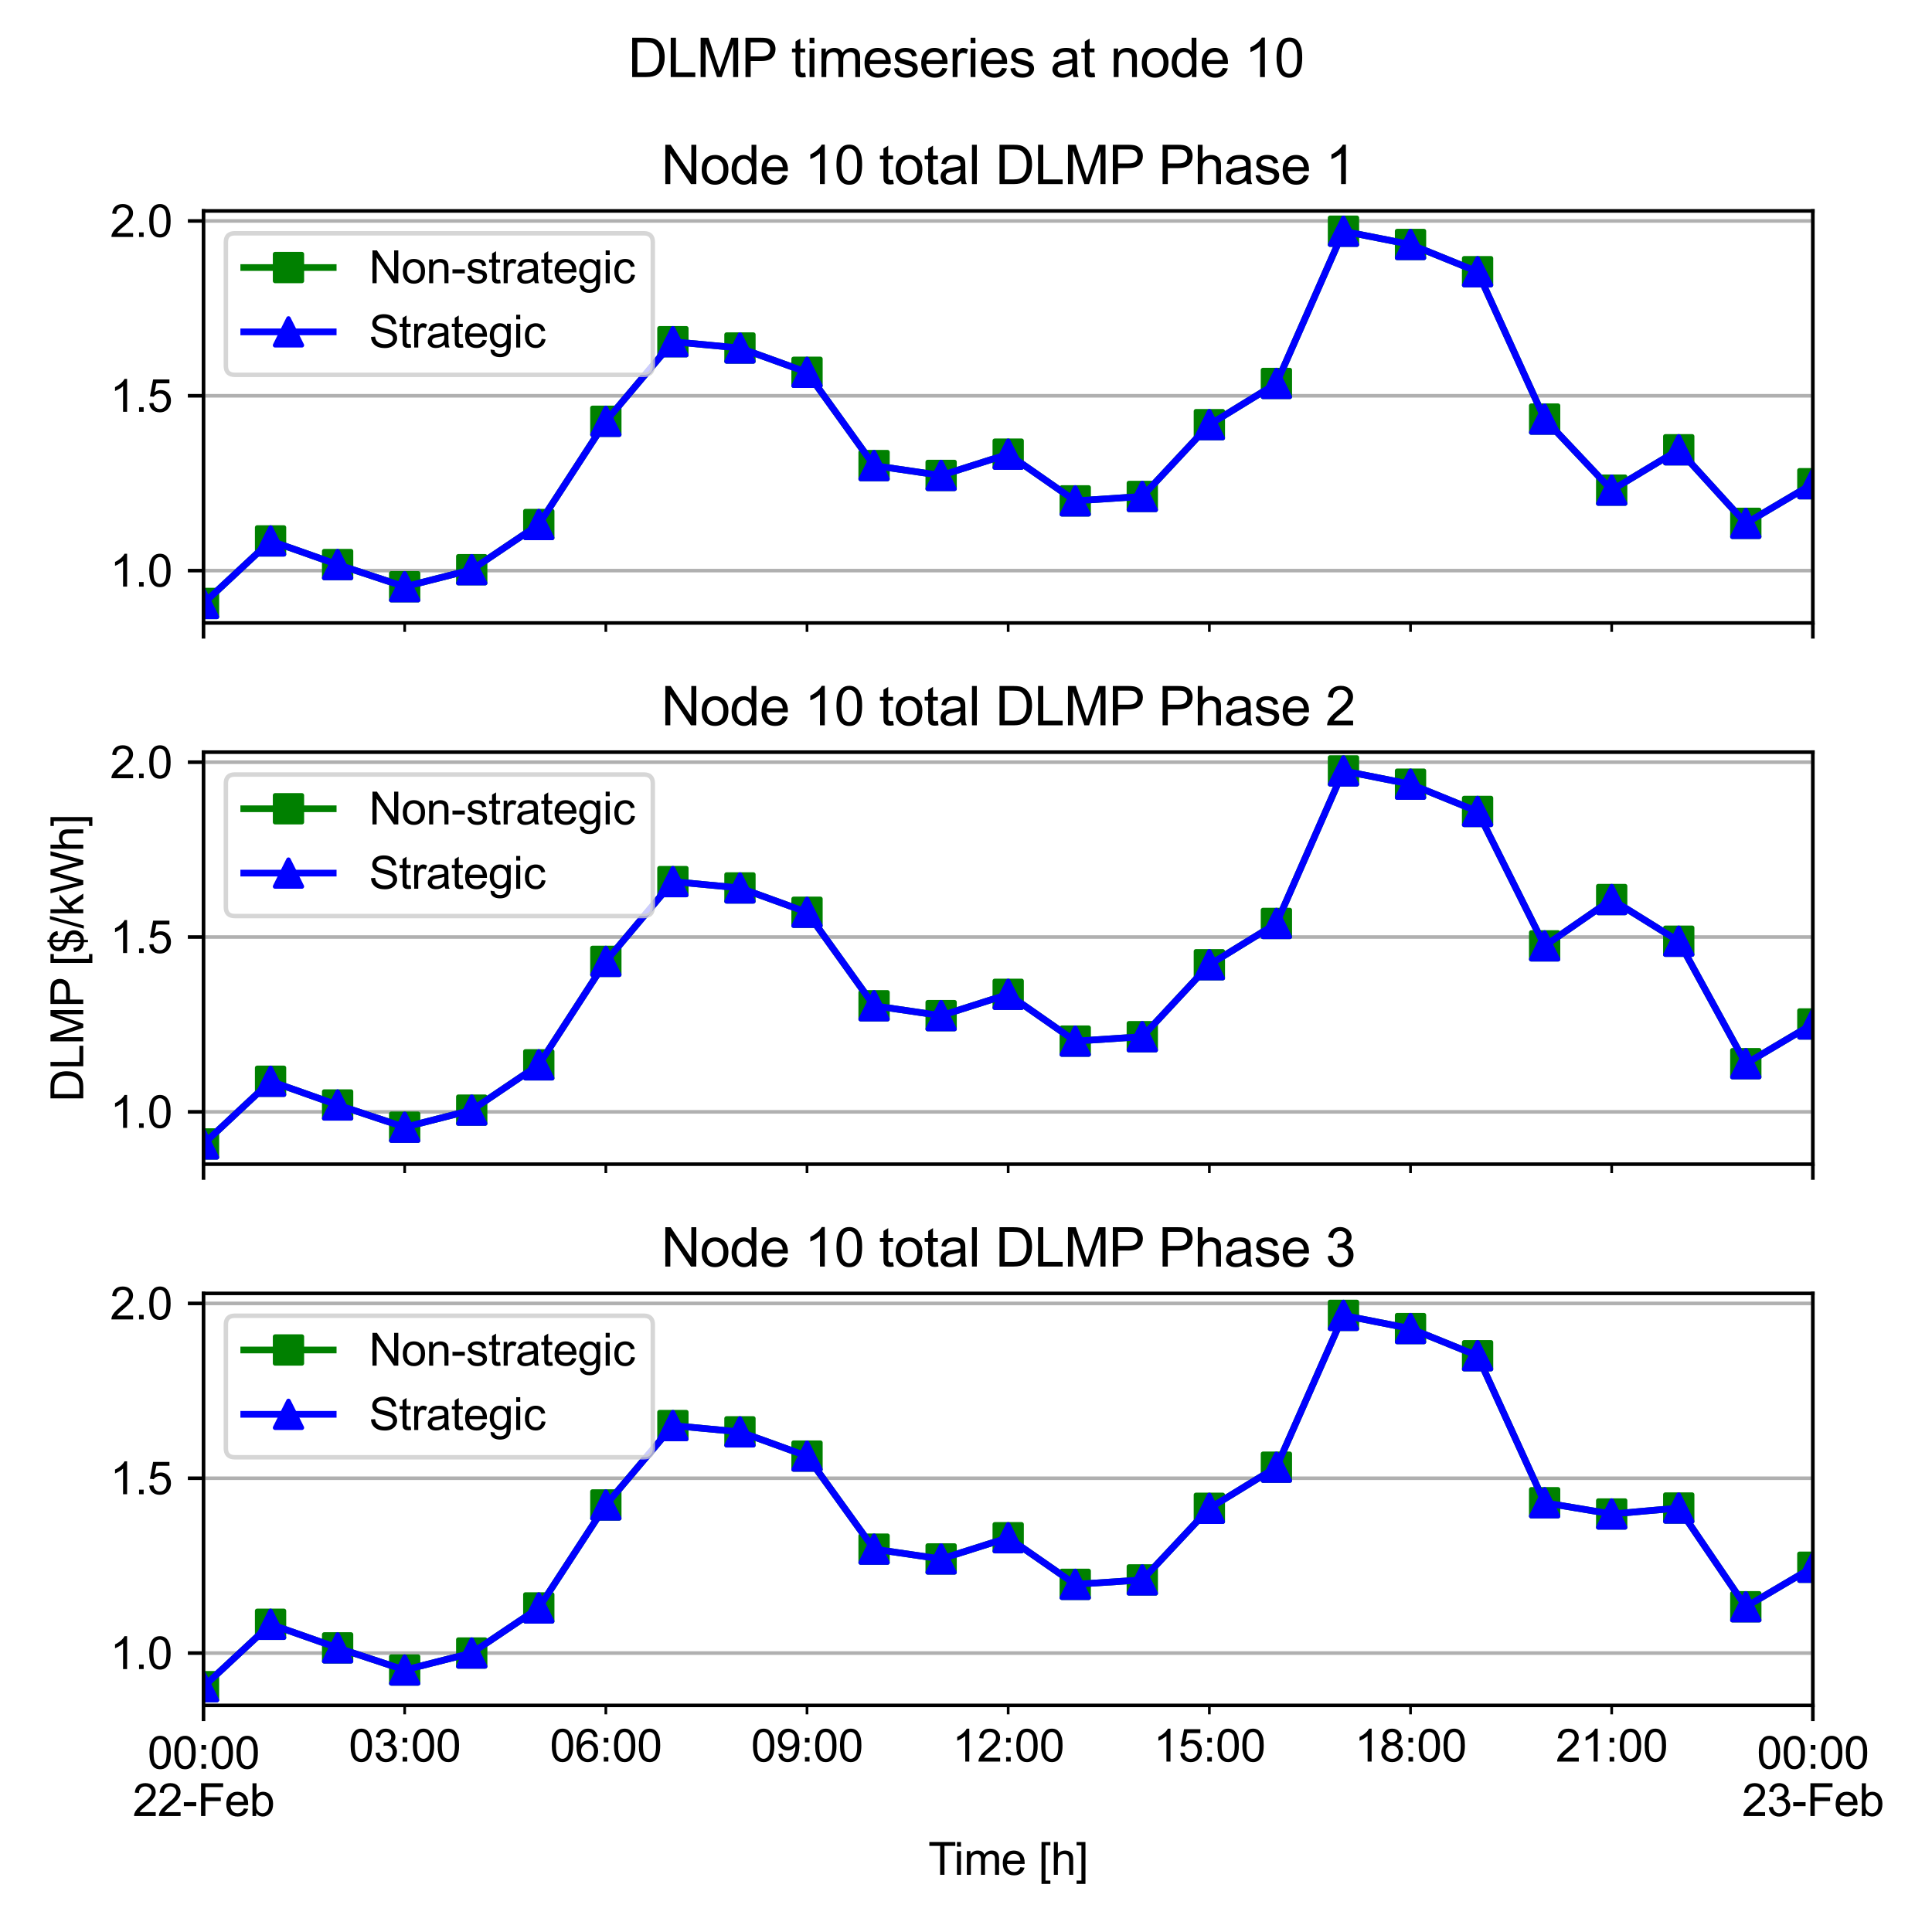 <?xml version="1.0" encoding="utf-8" standalone="no"?>
<!DOCTYPE svg PUBLIC "-//W3C//DTD SVG 1.1//EN"
  "http://www.w3.org/Graphics/SVG/1.1/DTD/svg11.dtd">
<svg xmlns:xlink="http://www.w3.org/1999/xlink" width="432pt" height="432pt" viewBox="0 0 432 432" xmlns="http://www.w3.org/2000/svg" version="1.1">
 <defs>
  <style type="text/css">*{stroke-linejoin: round; stroke-linecap: butt}</style>
 </defs>
 <g id="figure_1">
  <g id="patch_1">
   <path d="M 0 432 
L 432 432 
L 432 0 
L 0 0 
z
" style="fill: #ffffff"/>
  </g>
  <g id="axes_1">
   <g id="patch_2">
    <path d="M 45.505 139.294 
L 405.359 139.294 
L 405.359 47.164 
L 45.505 47.164 
z
" style="fill: #ffffff"/>
   </g>
   <g id="matplotlib.axis_1">
    <g id="xtick_1">
     <g id="line2d_1">
      <path d="M 45.505 139.294 
L 45.505 47.164 
" clip-path="url(#pb23899e428)" style="fill: none; stroke: #b0b0b0; stroke-width: 0.8; stroke-linecap: square"/>
     </g>
     <g id="line2d_2">
      <defs>
       <path id="me9370fe87c" d="M 0 0 
L 0 3.5 
" style="stroke: #000000; stroke-width: 0.8"/>
      </defs>
      <g>
       <use xlink:href="#me9370fe87c" x="45.505" y="139.294" style="stroke: #000000; stroke-width: 0.8"/>
      </g>
     </g>
    </g>
    <g id="xtick_2">
     <g id="line2d_3">
      <path d="M 405.359 139.294 
L 405.359 47.164 
" clip-path="url(#pb23899e428)" style="fill: none; stroke: #b0b0b0; stroke-width: 0.8; stroke-linecap: square"/>
     </g>
     <g id="line2d_4">
      <g>
       <use xlink:href="#me9370fe87c" x="405.359" y="139.294" style="stroke: #000000; stroke-width: 0.8"/>
      </g>
     </g>
    </g>
    <g id="xtick_3">
     <g id="line2d_5">
      <defs>
       <path id="mb2d98c92b8" d="M 0 0 
L 0 2 
" style="stroke: #000000; stroke-width: 0.6"/>
      </defs>
      <g>
       <use xlink:href="#mb2d98c92b8" x="90.487" y="139.294" style="stroke: #000000; stroke-width: 0.6"/>
      </g>
     </g>
    </g>
    <g id="xtick_4">
     <g id="line2d_6">
      <g>
       <use xlink:href="#mb2d98c92b8" x="135.468" y="139.294" style="stroke: #000000; stroke-width: 0.6"/>
      </g>
     </g>
    </g>
    <g id="xtick_5">
     <g id="line2d_7">
      <g>
       <use xlink:href="#mb2d98c92b8" x="180.45" y="139.294" style="stroke: #000000; stroke-width: 0.6"/>
      </g>
     </g>
    </g>
    <g id="xtick_6">
     <g id="line2d_8">
      <g>
       <use xlink:href="#mb2d98c92b8" x="225.432" y="139.294" style="stroke: #000000; stroke-width: 0.6"/>
      </g>
     </g>
    </g>
    <g id="xtick_7">
     <g id="line2d_9">
      <g>
       <use xlink:href="#mb2d98c92b8" x="270.414" y="139.294" style="stroke: #000000; stroke-width: 0.6"/>
      </g>
     </g>
    </g>
    <g id="xtick_8">
     <g id="line2d_10">
      <g>
       <use xlink:href="#mb2d98c92b8" x="315.396" y="139.294" style="stroke: #000000; stroke-width: 0.6"/>
      </g>
     </g>
    </g>
    <g id="xtick_9">
     <g id="line2d_11">
      <g>
       <use xlink:href="#mb2d98c92b8" x="360.378" y="139.294" style="stroke: #000000; stroke-width: 0.6"/>
      </g>
     </g>
    </g>
   </g>
   <g id="matplotlib.axis_2">
    <g id="ytick_1">
     <g id="line2d_12">
      <path d="M 45.505 127.592 
L 405.359 127.592 
" clip-path="url(#pb23899e428)" style="fill: none; stroke: #b0b0b0; stroke-width: 0.8; stroke-linecap: square"/>
     </g>
     <g id="line2d_13">
      <defs>
       <path id="med13b99d06" d="M 0 0 
L -3.5 0 
" style="stroke: #000000; stroke-width: 0.8"/>
      </defs>
      <g>
       <use xlink:href="#med13b99d06" x="45.505" y="127.592" style="stroke: #000000; stroke-width: 0.8"/>
      </g>
     </g>
     <g id="text_1">
      <!-- 1.0 -->
      <g transform="translate(24.605 131.171)scale(0.1 -0.1)">
       <defs>
        <path id="ArialMT-31" d="M 2384 0 
L 1822 0 
L 1822 3584 
Q 1619 3391 1289 3197 
Q 959 3003 697 2906 
L 697 3450 
Q 1169 3672 1522 3987 
Q 1875 4303 2022 4600 
L 2384 4600 
L 2384 0 
z
" transform="scale(0.016)"/>
        <path id="ArialMT-2e" d="M 581 0 
L 581 641 
L 1222 641 
L 1222 0 
L 581 0 
z
" transform="scale(0.016)"/>
        <path id="ArialMT-30" d="M 266 2259 
Q 266 3072 433 3567 
Q 600 4063 929 4331 
Q 1259 4600 1759 4600 
Q 2128 4600 2406 4451 
Q 2684 4303 2865 4023 
Q 3047 3744 3150 3342 
Q 3253 2941 3253 2259 
Q 3253 1453 3087 958 
Q 2922 463 2592 192 
Q 2263 -78 1759 -78 
Q 1097 -78 719 397 
Q 266 969 266 2259 
z
M 844 2259 
Q 844 1131 1108 757 
Q 1372 384 1759 384 
Q 2147 384 2411 759 
Q 2675 1134 2675 2259 
Q 2675 3391 2411 3762 
Q 2147 4134 1753 4134 
Q 1366 4134 1134 3806 
Q 844 3388 844 2259 
z
" transform="scale(0.016)"/>
       </defs>
       <use xlink:href="#ArialMT-31"/>
       <use xlink:href="#ArialMT-2e" x="55.615"/>
       <use xlink:href="#ArialMT-30" x="83.398"/>
      </g>
     </g>
    </g>
    <g id="ytick_2">
     <g id="line2d_14">
      <path d="M 45.505 88.499 
L 405.359 88.499 
" clip-path="url(#pb23899e428)" style="fill: none; stroke: #b0b0b0; stroke-width: 0.8; stroke-linecap: square"/>
     </g>
     <g id="line2d_15">
      <g>
       <use xlink:href="#med13b99d06" x="45.505" y="88.499" style="stroke: #000000; stroke-width: 0.8"/>
      </g>
     </g>
     <g id="text_2">
      <!-- 1.5 -->
      <g transform="translate(24.605 92.078)scale(0.1 -0.1)">
       <defs>
        <path id="ArialMT-35" d="M 266 1200 
L 856 1250 
Q 922 819 1161 601 
Q 1400 384 1738 384 
Q 2144 384 2425 690 
Q 2706 997 2706 1503 
Q 2706 1984 2436 2262 
Q 2166 2541 1728 2541 
Q 1456 2541 1237 2417 
Q 1019 2294 894 2097 
L 366 2166 
L 809 4519 
L 3088 4519 
L 3088 3981 
L 1259 3981 
L 1013 2750 
Q 1425 3038 1878 3038 
Q 2478 3038 2890 2622 
Q 3303 2206 3303 1553 
Q 3303 931 2941 478 
Q 2500 -78 1738 -78 
Q 1113 -78 717 272 
Q 322 622 266 1200 
z
" transform="scale(0.016)"/>
       </defs>
       <use xlink:href="#ArialMT-31"/>
       <use xlink:href="#ArialMT-2e" x="55.615"/>
       <use xlink:href="#ArialMT-35" x="83.398"/>
      </g>
     </g>
    </g>
    <g id="ytick_3">
     <g id="line2d_16">
      <path d="M 45.505 49.406 
L 405.359 49.406 
" clip-path="url(#pb23899e428)" style="fill: none; stroke: #b0b0b0; stroke-width: 0.8; stroke-linecap: square"/>
     </g>
     <g id="line2d_17">
      <g>
       <use xlink:href="#med13b99d06" x="45.505" y="49.406" style="stroke: #000000; stroke-width: 0.8"/>
      </g>
     </g>
     <g id="text_3">
      <!-- 2.0 -->
      <g transform="translate(24.605 52.985)scale(0.1 -0.1)">
       <defs>
        <path id="ArialMT-32" d="M 3222 541 
L 3222 0 
L 194 0 
Q 188 203 259 391 
Q 375 700 629 1000 
Q 884 1300 1366 1694 
Q 2113 2306 2375 2664 
Q 2638 3022 2638 3341 
Q 2638 3675 2398 3904 
Q 2159 4134 1775 4134 
Q 1369 4134 1125 3890 
Q 881 3647 878 3216 
L 300 3275 
Q 359 3922 746 4261 
Q 1134 4600 1788 4600 
Q 2447 4600 2831 4234 
Q 3216 3869 3216 3328 
Q 3216 3053 3103 2787 
Q 2991 2522 2730 2228 
Q 2469 1934 1863 1422 
Q 1356 997 1212 845 
Q 1069 694 975 541 
L 3222 541 
z
" transform="scale(0.016)"/>
       </defs>
       <use xlink:href="#ArialMT-32"/>
       <use xlink:href="#ArialMT-2e" x="55.615"/>
       <use xlink:href="#ArialMT-30" x="83.398"/>
      </g>
     </g>
    </g>
   </g>
   <g id="line2d_18">
    <path d="M 45.505 134.934 
L 60.499 120.949 
L 75.493 126.237 
L 90.487 131.197 
L 105.48 127.389 
L 120.474 117.282 
L 135.468 94.201 
L 150.462 76.407 
L 165.456 77.818 
L 180.45 83.247 
L 195.444 104.104 
L 210.438 106.305 
L 225.432 101.55 
L 240.426 111.994 
L 255.42 111.006 
L 270.414 94.953 
L 285.408 85.739 
L 300.402 51.704 
L 315.396 54.666 
L 330.39 60.753 
L 345.384 93.707 
L 360.378 109.596 
L 375.371 100.57 
L 390.365 117.024 
L 405.359 108.162 
" clip-path="url(#pb23899e428)" style="fill: none; stroke: #008000; stroke-width: 1.5; stroke-linecap: square"/>
    <defs>
     <path id="md5353c02a0" d="M -3 3 
L 3 3 
L 3 -3 
L -3 -3 
z
" style="stroke: #008000; stroke-linejoin: miter"/>
    </defs>
    <g clip-path="url(#pb23899e428)">
     <use xlink:href="#md5353c02a0" x="45.505" y="134.934" style="fill: #008000; stroke: #008000; stroke-linejoin: miter"/>
     <use xlink:href="#md5353c02a0" x="60.499" y="120.949" style="fill: #008000; stroke: #008000; stroke-linejoin: miter"/>
     <use xlink:href="#md5353c02a0" x="75.493" y="126.237" style="fill: #008000; stroke: #008000; stroke-linejoin: miter"/>
     <use xlink:href="#md5353c02a0" x="90.487" y="131.197" style="fill: #008000; stroke: #008000; stroke-linejoin: miter"/>
     <use xlink:href="#md5353c02a0" x="105.48" y="127.389" style="fill: #008000; stroke: #008000; stroke-linejoin: miter"/>
     <use xlink:href="#md5353c02a0" x="120.474" y="117.282" style="fill: #008000; stroke: #008000; stroke-linejoin: miter"/>
     <use xlink:href="#md5353c02a0" x="135.468" y="94.201" style="fill: #008000; stroke: #008000; stroke-linejoin: miter"/>
     <use xlink:href="#md5353c02a0" x="150.462" y="76.407" style="fill: #008000; stroke: #008000; stroke-linejoin: miter"/>
     <use xlink:href="#md5353c02a0" x="165.456" y="77.818" style="fill: #008000; stroke: #008000; stroke-linejoin: miter"/>
     <use xlink:href="#md5353c02a0" x="180.45" y="83.247" style="fill: #008000; stroke: #008000; stroke-linejoin: miter"/>
     <use xlink:href="#md5353c02a0" x="195.444" y="104.104" style="fill: #008000; stroke: #008000; stroke-linejoin: miter"/>
     <use xlink:href="#md5353c02a0" x="210.438" y="106.305" style="fill: #008000; stroke: #008000; stroke-linejoin: miter"/>
     <use xlink:href="#md5353c02a0" x="225.432" y="101.55" style="fill: #008000; stroke: #008000; stroke-linejoin: miter"/>
     <use xlink:href="#md5353c02a0" x="240.426" y="111.994" style="fill: #008000; stroke: #008000; stroke-linejoin: miter"/>
     <use xlink:href="#md5353c02a0" x="255.42" y="111.006" style="fill: #008000; stroke: #008000; stroke-linejoin: miter"/>
     <use xlink:href="#md5353c02a0" x="270.414" y="94.953" style="fill: #008000; stroke: #008000; stroke-linejoin: miter"/>
     <use xlink:href="#md5353c02a0" x="285.408" y="85.739" style="fill: #008000; stroke: #008000; stroke-linejoin: miter"/>
     <use xlink:href="#md5353c02a0" x="300.402" y="51.704" style="fill: #008000; stroke: #008000; stroke-linejoin: miter"/>
     <use xlink:href="#md5353c02a0" x="315.396" y="54.666" style="fill: #008000; stroke: #008000; stroke-linejoin: miter"/>
     <use xlink:href="#md5353c02a0" x="330.39" y="60.753" style="fill: #008000; stroke: #008000; stroke-linejoin: miter"/>
     <use xlink:href="#md5353c02a0" x="345.384" y="93.707" style="fill: #008000; stroke: #008000; stroke-linejoin: miter"/>
     <use xlink:href="#md5353c02a0" x="360.378" y="109.596" style="fill: #008000; stroke: #008000; stroke-linejoin: miter"/>
     <use xlink:href="#md5353c02a0" x="375.371" y="100.57" style="fill: #008000; stroke: #008000; stroke-linejoin: miter"/>
     <use xlink:href="#md5353c02a0" x="390.365" y="117.024" style="fill: #008000; stroke: #008000; stroke-linejoin: miter"/>
     <use xlink:href="#md5353c02a0" x="405.359" y="108.162" style="fill: #008000; stroke: #008000; stroke-linejoin: miter"/>
    </g>
   </g>
   <g id="line2d_19">
    <path d="M 45.505 134.934 
L 60.499 120.949 
L 75.493 126.237 
L 90.487 131.197 
L 105.48 127.389 
L 120.474 117.282 
L 135.468 94.201 
L 150.462 76.407 
L 165.456 77.818 
L 180.45 83.247 
L 195.444 104.104 
L 210.438 106.305 
L 225.432 101.55 
L 240.426 111.994 
L 255.42 111.006 
L 270.414 94.953 
L 285.408 85.739 
L 300.402 51.704 
L 315.396 54.666 
L 330.39 60.753 
L 345.384 93.707 
L 360.378 109.596 
L 375.371 100.57 
L 390.365 117.024 
L 405.359 108.162 
" clip-path="url(#pb23899e428)" style="fill: none; stroke: #0000ff; stroke-width: 1.5; stroke-linecap: square"/>
    <defs>
     <path id="m482f8d8107" d="M 0 -3 
L -3 3 
L 3 3 
z
" style="stroke: #0000ff; stroke-linejoin: miter"/>
    </defs>
    <g clip-path="url(#pb23899e428)">
     <use xlink:href="#m482f8d8107" x="45.505" y="134.934" style="fill: #0000ff; stroke: #0000ff; stroke-linejoin: miter"/>
     <use xlink:href="#m482f8d8107" x="60.499" y="120.949" style="fill: #0000ff; stroke: #0000ff; stroke-linejoin: miter"/>
     <use xlink:href="#m482f8d8107" x="75.493" y="126.237" style="fill: #0000ff; stroke: #0000ff; stroke-linejoin: miter"/>
     <use xlink:href="#m482f8d8107" x="90.487" y="131.197" style="fill: #0000ff; stroke: #0000ff; stroke-linejoin: miter"/>
     <use xlink:href="#m482f8d8107" x="105.48" y="127.389" style="fill: #0000ff; stroke: #0000ff; stroke-linejoin: miter"/>
     <use xlink:href="#m482f8d8107" x="120.474" y="117.282" style="fill: #0000ff; stroke: #0000ff; stroke-linejoin: miter"/>
     <use xlink:href="#m482f8d8107" x="135.468" y="94.201" style="fill: #0000ff; stroke: #0000ff; stroke-linejoin: miter"/>
     <use xlink:href="#m482f8d8107" x="150.462" y="76.407" style="fill: #0000ff; stroke: #0000ff; stroke-linejoin: miter"/>
     <use xlink:href="#m482f8d8107" x="165.456" y="77.818" style="fill: #0000ff; stroke: #0000ff; stroke-linejoin: miter"/>
     <use xlink:href="#m482f8d8107" x="180.45" y="83.247" style="fill: #0000ff; stroke: #0000ff; stroke-linejoin: miter"/>
     <use xlink:href="#m482f8d8107" x="195.444" y="104.104" style="fill: #0000ff; stroke: #0000ff; stroke-linejoin: miter"/>
     <use xlink:href="#m482f8d8107" x="210.438" y="106.305" style="fill: #0000ff; stroke: #0000ff; stroke-linejoin: miter"/>
     <use xlink:href="#m482f8d8107" x="225.432" y="101.55" style="fill: #0000ff; stroke: #0000ff; stroke-linejoin: miter"/>
     <use xlink:href="#m482f8d8107" x="240.426" y="111.994" style="fill: #0000ff; stroke: #0000ff; stroke-linejoin: miter"/>
     <use xlink:href="#m482f8d8107" x="255.42" y="111.006" style="fill: #0000ff; stroke: #0000ff; stroke-linejoin: miter"/>
     <use xlink:href="#m482f8d8107" x="270.414" y="94.953" style="fill: #0000ff; stroke: #0000ff; stroke-linejoin: miter"/>
     <use xlink:href="#m482f8d8107" x="285.408" y="85.739" style="fill: #0000ff; stroke: #0000ff; stroke-linejoin: miter"/>
     <use xlink:href="#m482f8d8107" x="300.402" y="51.704" style="fill: #0000ff; stroke: #0000ff; stroke-linejoin: miter"/>
     <use xlink:href="#m482f8d8107" x="315.396" y="54.666" style="fill: #0000ff; stroke: #0000ff; stroke-linejoin: miter"/>
     <use xlink:href="#m482f8d8107" x="330.39" y="60.753" style="fill: #0000ff; stroke: #0000ff; stroke-linejoin: miter"/>
     <use xlink:href="#m482f8d8107" x="345.384" y="93.707" style="fill: #0000ff; stroke: #0000ff; stroke-linejoin: miter"/>
     <use xlink:href="#m482f8d8107" x="360.378" y="109.596" style="fill: #0000ff; stroke: #0000ff; stroke-linejoin: miter"/>
     <use xlink:href="#m482f8d8107" x="375.371" y="100.57" style="fill: #0000ff; stroke: #0000ff; stroke-linejoin: miter"/>
     <use xlink:href="#m482f8d8107" x="390.365" y="117.024" style="fill: #0000ff; stroke: #0000ff; stroke-linejoin: miter"/>
     <use xlink:href="#m482f8d8107" x="405.359" y="108.162" style="fill: #0000ff; stroke: #0000ff; stroke-linejoin: miter"/>
    </g>
   </g>
   <g id="patch_3">
    <path d="M 45.505 139.294 
L 45.505 47.164 
" style="fill: none; stroke: #000000; stroke-width: 0.8; stroke-linejoin: miter; stroke-linecap: square"/>
   </g>
   <g id="patch_4">
    <path d="M 405.359 139.294 
L 405.359 47.164 
" style="fill: none; stroke: #000000; stroke-width: 0.8; stroke-linejoin: miter; stroke-linecap: square"/>
   </g>
   <g id="patch_5">
    <path d="M 45.505 139.294 
L 405.359 139.294 
" style="fill: none; stroke: #000000; stroke-width: 0.8; stroke-linejoin: miter; stroke-linecap: square"/>
   </g>
   <g id="patch_6">
    <path d="M 45.505 47.164 
L 405.359 47.164 
" style="fill: none; stroke: #000000; stroke-width: 0.8; stroke-linejoin: miter; stroke-linecap: square"/>
   </g>
   <g id="text_4">
    <!-- Node 10 total DLMP Phase 1 -->
    <g transform="translate(147.829 41.164)scale(0.12 -0.12)">
     <defs>
      <path id="ArialMT-4e" d="M 488 0 
L 488 4581 
L 1109 4581 
L 3516 984 
L 3516 4581 
L 4097 4581 
L 4097 0 
L 3475 0 
L 1069 3600 
L 1069 0 
L 488 0 
z
" transform="scale(0.016)"/>
      <path id="ArialMT-6f" d="M 213 1659 
Q 213 2581 725 3025 
Q 1153 3394 1769 3394 
Q 2453 3394 2887 2945 
Q 3322 2497 3322 1706 
Q 3322 1066 3130 698 
Q 2938 331 2570 128 
Q 2203 -75 1769 -75 
Q 1072 -75 642 372 
Q 213 819 213 1659 
z
M 791 1659 
Q 791 1022 1069 705 
Q 1347 388 1769 388 
Q 2188 388 2466 706 
Q 2744 1025 2744 1678 
Q 2744 2294 2464 2611 
Q 2184 2928 1769 2928 
Q 1347 2928 1069 2612 
Q 791 2297 791 1659 
z
" transform="scale(0.016)"/>
      <path id="ArialMT-64" d="M 2575 0 
L 2575 419 
Q 2259 -75 1647 -75 
Q 1250 -75 917 144 
Q 584 363 401 755 
Q 219 1147 219 1656 
Q 219 2153 384 2558 
Q 550 2963 881 3178 
Q 1213 3394 1622 3394 
Q 1922 3394 2156 3267 
Q 2391 3141 2538 2938 
L 2538 4581 
L 3097 4581 
L 3097 0 
L 2575 0 
z
M 797 1656 
Q 797 1019 1065 703 
Q 1334 388 1700 388 
Q 2069 388 2326 689 
Q 2584 991 2584 1609 
Q 2584 2291 2321 2609 
Q 2059 2928 1675 2928 
Q 1300 2928 1048 2622 
Q 797 2316 797 1656 
z
" transform="scale(0.016)"/>
      <path id="ArialMT-65" d="M 2694 1069 
L 3275 997 
Q 3138 488 2766 206 
Q 2394 -75 1816 -75 
Q 1088 -75 661 373 
Q 234 822 234 1631 
Q 234 2469 665 2931 
Q 1097 3394 1784 3394 
Q 2450 3394 2872 2941 
Q 3294 2488 3294 1666 
Q 3294 1616 3291 1516 
L 816 1516 
Q 847 969 1125 678 
Q 1403 388 1819 388 
Q 2128 388 2347 550 
Q 2566 713 2694 1069 
z
M 847 1978 
L 2700 1978 
Q 2663 2397 2488 2606 
Q 2219 2931 1791 2931 
Q 1403 2931 1139 2672 
Q 875 2413 847 1978 
z
" transform="scale(0.016)"/>
      <path id="ArialMT-20" transform="scale(0.016)"/>
      <path id="ArialMT-74" d="M 1650 503 
L 1731 6 
Q 1494 -44 1306 -44 
Q 1000 -44 831 53 
Q 663 150 594 308 
Q 525 466 525 972 
L 525 2881 
L 113 2881 
L 113 3319 
L 525 3319 
L 525 4141 
L 1084 4478 
L 1084 3319 
L 1650 3319 
L 1650 2881 
L 1084 2881 
L 1084 941 
Q 1084 700 1114 631 
Q 1144 563 1211 522 
Q 1278 481 1403 481 
Q 1497 481 1650 503 
z
" transform="scale(0.016)"/>
      <path id="ArialMT-61" d="M 2588 409 
Q 2275 144 1986 34 
Q 1697 -75 1366 -75 
Q 819 -75 525 192 
Q 231 459 231 875 
Q 231 1119 342 1320 
Q 453 1522 633 1644 
Q 813 1766 1038 1828 
Q 1203 1872 1538 1913 
Q 2219 1994 2541 2106 
Q 2544 2222 2544 2253 
Q 2544 2597 2384 2738 
Q 2169 2928 1744 2928 
Q 1347 2928 1158 2789 
Q 969 2650 878 2297 
L 328 2372 
Q 403 2725 575 2942 
Q 747 3159 1072 3276 
Q 1397 3394 1825 3394 
Q 2250 3394 2515 3294 
Q 2781 3194 2906 3042 
Q 3031 2891 3081 2659 
Q 3109 2516 3109 2141 
L 3109 1391 
Q 3109 606 3145 398 
Q 3181 191 3288 0 
L 2700 0 
Q 2613 175 2588 409 
z
M 2541 1666 
Q 2234 1541 1622 1453 
Q 1275 1403 1131 1340 
Q 988 1278 909 1158 
Q 831 1038 831 891 
Q 831 666 1001 516 
Q 1172 366 1500 366 
Q 1825 366 2078 508 
Q 2331 650 2450 897 
Q 2541 1088 2541 1459 
L 2541 1666 
z
" transform="scale(0.016)"/>
      <path id="ArialMT-6c" d="M 409 0 
L 409 4581 
L 972 4581 
L 972 0 
L 409 0 
z
" transform="scale(0.016)"/>
      <path id="ArialMT-44" d="M 494 0 
L 494 4581 
L 2072 4581 
Q 2606 4581 2888 4516 
Q 3281 4425 3559 4188 
Q 3922 3881 4101 3404 
Q 4281 2928 4281 2316 
Q 4281 1794 4159 1391 
Q 4038 988 3847 723 
Q 3656 459 3429 307 
Q 3203 156 2883 78 
Q 2563 0 2147 0 
L 494 0 
z
M 1100 541 
L 2078 541 
Q 2531 541 2789 625 
Q 3047 709 3200 863 
Q 3416 1078 3536 1442 
Q 3656 1806 3656 2325 
Q 3656 3044 3420 3430 
Q 3184 3816 2847 3947 
Q 2603 4041 2063 4041 
L 1100 4041 
L 1100 541 
z
" transform="scale(0.016)"/>
      <path id="ArialMT-4c" d="M 469 0 
L 469 4581 
L 1075 4581 
L 1075 541 
L 3331 541 
L 3331 0 
L 469 0 
z
" transform="scale(0.016)"/>
      <path id="ArialMT-4d" d="M 475 0 
L 475 4581 
L 1388 4581 
L 2472 1338 
Q 2622 884 2691 659 
Q 2769 909 2934 1394 
L 4031 4581 
L 4847 4581 
L 4847 0 
L 4263 0 
L 4263 3834 
L 2931 0 
L 2384 0 
L 1059 3900 
L 1059 0 
L 475 0 
z
" transform="scale(0.016)"/>
      <path id="ArialMT-50" d="M 494 0 
L 494 4581 
L 2222 4581 
Q 2678 4581 2919 4538 
Q 3256 4481 3484 4323 
Q 3713 4166 3852 3881 
Q 3991 3597 3991 3256 
Q 3991 2672 3619 2267 
Q 3247 1863 2275 1863 
L 1100 1863 
L 1100 0 
L 494 0 
z
M 1100 2403 
L 2284 2403 
Q 2872 2403 3119 2622 
Q 3366 2841 3366 3238 
Q 3366 3525 3220 3729 
Q 3075 3934 2838 4000 
Q 2684 4041 2272 4041 
L 1100 4041 
L 1100 2403 
z
" transform="scale(0.016)"/>
      <path id="ArialMT-68" d="M 422 0 
L 422 4581 
L 984 4581 
L 984 2938 
Q 1378 3394 1978 3394 
Q 2347 3394 2619 3248 
Q 2891 3103 3008 2847 
Q 3125 2591 3125 2103 
L 3125 0 
L 2563 0 
L 2563 2103 
Q 2563 2525 2380 2717 
Q 2197 2909 1863 2909 
Q 1613 2909 1392 2779 
Q 1172 2650 1078 2428 
Q 984 2206 984 1816 
L 984 0 
L 422 0 
z
" transform="scale(0.016)"/>
      <path id="ArialMT-73" d="M 197 991 
L 753 1078 
Q 800 744 1014 566 
Q 1228 388 1613 388 
Q 2000 388 2187 545 
Q 2375 703 2375 916 
Q 2375 1106 2209 1216 
Q 2094 1291 1634 1406 
Q 1016 1563 777 1677 
Q 538 1791 414 1992 
Q 291 2194 291 2438 
Q 291 2659 392 2848 
Q 494 3038 669 3163 
Q 800 3259 1026 3326 
Q 1253 3394 1513 3394 
Q 1903 3394 2198 3281 
Q 2494 3169 2634 2976 
Q 2775 2784 2828 2463 
L 2278 2388 
Q 2241 2644 2061 2787 
Q 1881 2931 1553 2931 
Q 1166 2931 1000 2803 
Q 834 2675 834 2503 
Q 834 2394 903 2306 
Q 972 2216 1119 2156 
Q 1203 2125 1616 2013 
Q 2213 1853 2448 1751 
Q 2684 1650 2818 1456 
Q 2953 1263 2953 975 
Q 2953 694 2789 445 
Q 2625 197 2315 61 
Q 2006 -75 1616 -75 
Q 969 -75 630 194 
Q 291 463 197 991 
z
" transform="scale(0.016)"/>
     </defs>
     <use xlink:href="#ArialMT-4e"/>
     <use xlink:href="#ArialMT-6f" x="72.217"/>
     <use xlink:href="#ArialMT-64" x="127.832"/>
     <use xlink:href="#ArialMT-65" x="183.447"/>
     <use xlink:href="#ArialMT-20" x="239.062"/>
     <use xlink:href="#ArialMT-31" x="266.846"/>
     <use xlink:href="#ArialMT-30" x="322.461"/>
     <use xlink:href="#ArialMT-20" x="378.076"/>
     <use xlink:href="#ArialMT-74" x="405.859"/>
     <use xlink:href="#ArialMT-6f" x="433.643"/>
     <use xlink:href="#ArialMT-74" x="489.258"/>
     <use xlink:href="#ArialMT-61" x="517.041"/>
     <use xlink:href="#ArialMT-6c" x="572.656"/>
     <use xlink:href="#ArialMT-20" x="594.873"/>
     <use xlink:href="#ArialMT-44" x="622.656"/>
     <use xlink:href="#ArialMT-4c" x="694.873"/>
     <use xlink:href="#ArialMT-4d" x="750.488"/>
     <use xlink:href="#ArialMT-50" x="833.789"/>
     <use xlink:href="#ArialMT-20" x="898.738"/>
     <use xlink:href="#ArialMT-50" x="926.521"/>
     <use xlink:href="#ArialMT-68" x="993.221"/>
     <use xlink:href="#ArialMT-61" x="1048.836"/>
     <use xlink:href="#ArialMT-73" x="1104.451"/>
     <use xlink:href="#ArialMT-65" x="1154.451"/>
     <use xlink:href="#ArialMT-20" x="1210.066"/>
     <use xlink:href="#ArialMT-31" x="1237.85"/>
    </g>
   </g>
   <g id="legend_1">
    <g id="patch_7">
     <path d="M 52.505 83.811 
L 143.969 83.811 
Q 145.969 83.811 145.969 81.811 
L 145.969 54.164 
Q 145.969 52.164 143.969 52.164 
L 52.505 52.164 
Q 50.505 52.164 50.505 54.164 
L 50.505 81.811 
Q 50.505 83.811 52.505 83.811 
z
" style="fill: #ffffff; opacity: 0.8; stroke: #cccccc; stroke-linejoin: miter"/>
    </g>
    <g id="line2d_20">
     <path d="M 54.505 59.822 
L 64.505 59.822 
L 74.505 59.822 
" style="fill: none; stroke: #008000; stroke-width: 1.5; stroke-linecap: square"/>
     <g>
      <use xlink:href="#md5353c02a0" x="64.505" y="59.822" style="fill: #008000; stroke: #008000; stroke-linejoin: miter"/>
     </g>
    </g>
    <g id="text_5">
     <!-- Non-strategic -->
     <g transform="translate(82.505 63.322)scale(0.1 -0.1)">
      <defs>
       <path id="ArialMT-6e" d="M 422 0 
L 422 3319 
L 928 3319 
L 928 2847 
Q 1294 3394 1984 3394 
Q 2284 3394 2536 3286 
Q 2788 3178 2913 3003 
Q 3038 2828 3088 2588 
Q 3119 2431 3119 2041 
L 3119 0 
L 2556 0 
L 2556 2019 
Q 2556 2363 2490 2533 
Q 2425 2703 2258 2804 
Q 2091 2906 1866 2906 
Q 1506 2906 1245 2678 
Q 984 2450 984 1813 
L 984 0 
L 422 0 
z
" transform="scale(0.016)"/>
       <path id="ArialMT-2d" d="M 203 1375 
L 203 1941 
L 1931 1941 
L 1931 1375 
L 203 1375 
z
" transform="scale(0.016)"/>
       <path id="ArialMT-72" d="M 416 0 
L 416 3319 
L 922 3319 
L 922 2816 
Q 1116 3169 1280 3281 
Q 1444 3394 1641 3394 
Q 1925 3394 2219 3213 
L 2025 2691 
Q 1819 2813 1613 2813 
Q 1428 2813 1281 2702 
Q 1134 2591 1072 2394 
Q 978 2094 978 1738 
L 978 0 
L 416 0 
z
" transform="scale(0.016)"/>
       <path id="ArialMT-67" d="M 319 -275 
L 866 -356 
Q 900 -609 1056 -725 
Q 1266 -881 1628 -881 
Q 2019 -881 2231 -725 
Q 2444 -569 2519 -288 
Q 2563 -116 2559 434 
Q 2191 0 1641 0 
Q 956 0 581 494 
Q 206 988 206 1678 
Q 206 2153 378 2554 
Q 550 2956 876 3175 
Q 1203 3394 1644 3394 
Q 2231 3394 2613 2919 
L 2613 3319 
L 3131 3319 
L 3131 450 
Q 3131 -325 2973 -648 
Q 2816 -972 2473 -1159 
Q 2131 -1347 1631 -1347 
Q 1038 -1347 672 -1080 
Q 306 -813 319 -275 
z
M 784 1719 
Q 784 1066 1043 766 
Q 1303 466 1694 466 
Q 2081 466 2343 764 
Q 2606 1063 2606 1700 
Q 2606 2309 2336 2618 
Q 2066 2928 1684 2928 
Q 1309 2928 1046 2623 
Q 784 2319 784 1719 
z
" transform="scale(0.016)"/>
       <path id="ArialMT-69" d="M 425 3934 
L 425 4581 
L 988 4581 
L 988 3934 
L 425 3934 
z
M 425 0 
L 425 3319 
L 988 3319 
L 988 0 
L 425 0 
z
" transform="scale(0.016)"/>
       <path id="ArialMT-63" d="M 2588 1216 
L 3141 1144 
Q 3050 572 2676 248 
Q 2303 -75 1759 -75 
Q 1078 -75 664 370 
Q 250 816 250 1647 
Q 250 2184 428 2587 
Q 606 2991 970 3192 
Q 1334 3394 1763 3394 
Q 2303 3394 2647 3120 
Q 2991 2847 3088 2344 
L 2541 2259 
Q 2463 2594 2264 2762 
Q 2066 2931 1784 2931 
Q 1359 2931 1093 2626 
Q 828 2322 828 1663 
Q 828 994 1084 691 
Q 1341 388 1753 388 
Q 2084 388 2306 591 
Q 2528 794 2588 1216 
z
" transform="scale(0.016)"/>
      </defs>
      <use xlink:href="#ArialMT-4e"/>
      <use xlink:href="#ArialMT-6f" x="72.217"/>
      <use xlink:href="#ArialMT-6e" x="127.832"/>
      <use xlink:href="#ArialMT-2d" x="183.447"/>
      <use xlink:href="#ArialMT-73" x="216.748"/>
      <use xlink:href="#ArialMT-74" x="266.748"/>
      <use xlink:href="#ArialMT-72" x="294.531"/>
      <use xlink:href="#ArialMT-61" x="327.832"/>
      <use xlink:href="#ArialMT-74" x="383.447"/>
      <use xlink:href="#ArialMT-65" x="411.23"/>
      <use xlink:href="#ArialMT-67" x="466.846"/>
      <use xlink:href="#ArialMT-69" x="522.461"/>
      <use xlink:href="#ArialMT-63" x="544.678"/>
     </g>
    </g>
    <g id="line2d_21">
     <path d="M 54.505 74.206 
L 64.505 74.206 
L 74.505 74.206 
" style="fill: none; stroke: #0000ff; stroke-width: 1.5; stroke-linecap: square"/>
     <g>
      <use xlink:href="#m482f8d8107" x="64.505" y="74.206" style="fill: #0000ff; stroke: #0000ff; stroke-linejoin: miter"/>
     </g>
    </g>
    <g id="text_6">
     <!-- Strategic -->
     <g transform="translate(82.505 77.706)scale(0.1 -0.1)">
      <defs>
       <path id="ArialMT-53" d="M 288 1472 
L 859 1522 
Q 900 1178 1048 958 
Q 1197 738 1509 602 
Q 1822 466 2213 466 
Q 2559 466 2825 569 
Q 3091 672 3220 851 
Q 3350 1031 3350 1244 
Q 3350 1459 3225 1620 
Q 3100 1781 2813 1891 
Q 2628 1963 1997 2114 
Q 1366 2266 1113 2400 
Q 784 2572 623 2826 
Q 463 3081 463 3397 
Q 463 3744 659 4045 
Q 856 4347 1234 4503 
Q 1613 4659 2075 4659 
Q 2584 4659 2973 4495 
Q 3363 4331 3572 4012 
Q 3781 3694 3797 3291 
L 3216 3247 
Q 3169 3681 2898 3903 
Q 2628 4125 2100 4125 
Q 1550 4125 1298 3923 
Q 1047 3722 1047 3438 
Q 1047 3191 1225 3031 
Q 1400 2872 2139 2705 
Q 2878 2538 3153 2413 
Q 3553 2228 3743 1945 
Q 3934 1663 3934 1294 
Q 3934 928 3725 604 
Q 3516 281 3123 101 
Q 2731 -78 2241 -78 
Q 1619 -78 1198 103 
Q 778 284 539 648 
Q 300 1013 288 1472 
z
" transform="scale(0.016)"/>
      </defs>
      <use xlink:href="#ArialMT-53"/>
      <use xlink:href="#ArialMT-74" x="66.699"/>
      <use xlink:href="#ArialMT-72" x="94.482"/>
      <use xlink:href="#ArialMT-61" x="127.783"/>
      <use xlink:href="#ArialMT-74" x="183.398"/>
      <use xlink:href="#ArialMT-65" x="211.182"/>
      <use xlink:href="#ArialMT-67" x="266.797"/>
      <use xlink:href="#ArialMT-69" x="322.412"/>
      <use xlink:href="#ArialMT-63" x="344.629"/>
     </g>
    </g>
   </g>
  </g>
  <g id="axes_2">
   <g id="patch_8">
    <path d="M 45.505 260.313 
L 405.359 260.313 
L 405.359 168.183 
L 45.505 168.183 
z
" style="fill: #ffffff"/>
   </g>
   <g id="matplotlib.axis_3">
    <g id="xtick_10">
     <g id="line2d_22">
      <path d="M 45.505 260.313 
L 45.505 168.183 
" clip-path="url(#pe0a9423b97)" style="fill: none; stroke: #b0b0b0; stroke-width: 0.8; stroke-linecap: square"/>
     </g>
     <g id="line2d_23">
      <g>
       <use xlink:href="#me9370fe87c" x="45.505" y="260.313" style="stroke: #000000; stroke-width: 0.8"/>
      </g>
     </g>
    </g>
    <g id="xtick_11">
     <g id="line2d_24">
      <path d="M 405.359 260.313 
L 405.359 168.183 
" clip-path="url(#pe0a9423b97)" style="fill: none; stroke: #b0b0b0; stroke-width: 0.8; stroke-linecap: square"/>
     </g>
     <g id="line2d_25">
      <g>
       <use xlink:href="#me9370fe87c" x="405.359" y="260.313" style="stroke: #000000; stroke-width: 0.8"/>
      </g>
     </g>
    </g>
    <g id="xtick_12">
     <g id="line2d_26">
      <g>
       <use xlink:href="#mb2d98c92b8" x="90.487" y="260.313" style="stroke: #000000; stroke-width: 0.6"/>
      </g>
     </g>
    </g>
    <g id="xtick_13">
     <g id="line2d_27">
      <g>
       <use xlink:href="#mb2d98c92b8" x="135.468" y="260.313" style="stroke: #000000; stroke-width: 0.6"/>
      </g>
     </g>
    </g>
    <g id="xtick_14">
     <g id="line2d_28">
      <g>
       <use xlink:href="#mb2d98c92b8" x="180.45" y="260.313" style="stroke: #000000; stroke-width: 0.6"/>
      </g>
     </g>
    </g>
    <g id="xtick_15">
     <g id="line2d_29">
      <g>
       <use xlink:href="#mb2d98c92b8" x="225.432" y="260.313" style="stroke: #000000; stroke-width: 0.6"/>
      </g>
     </g>
    </g>
    <g id="xtick_16">
     <g id="line2d_30">
      <g>
       <use xlink:href="#mb2d98c92b8" x="270.414" y="260.313" style="stroke: #000000; stroke-width: 0.6"/>
      </g>
     </g>
    </g>
    <g id="xtick_17">
     <g id="line2d_31">
      <g>
       <use xlink:href="#mb2d98c92b8" x="315.396" y="260.313" style="stroke: #000000; stroke-width: 0.6"/>
      </g>
     </g>
    </g>
    <g id="xtick_18">
     <g id="line2d_32">
      <g>
       <use xlink:href="#mb2d98c92b8" x="360.378" y="260.313" style="stroke: #000000; stroke-width: 0.6"/>
      </g>
     </g>
    </g>
   </g>
   <g id="matplotlib.axis_4">
    <g id="ytick_4">
     <g id="line2d_33">
      <path d="M 45.505 248.611 
L 405.359 248.611 
" clip-path="url(#pe0a9423b97)" style="fill: none; stroke: #b0b0b0; stroke-width: 0.8; stroke-linecap: square"/>
     </g>
     <g id="line2d_34">
      <g>
       <use xlink:href="#med13b99d06" x="45.505" y="248.611" style="stroke: #000000; stroke-width: 0.8"/>
      </g>
     </g>
     <g id="text_7">
      <!-- 1.0 -->
      <g transform="translate(24.605 252.19)scale(0.1 -0.1)">
       <use xlink:href="#ArialMT-31"/>
       <use xlink:href="#ArialMT-2e" x="55.615"/>
       <use xlink:href="#ArialMT-30" x="83.398"/>
      </g>
     </g>
    </g>
    <g id="ytick_5">
     <g id="line2d_35">
      <path d="M 45.505 209.518 
L 405.359 209.518 
" clip-path="url(#pe0a9423b97)" style="fill: none; stroke: #b0b0b0; stroke-width: 0.8; stroke-linecap: square"/>
     </g>
     <g id="line2d_36">
      <g>
       <use xlink:href="#med13b99d06" x="45.505" y="209.518" style="stroke: #000000; stroke-width: 0.8"/>
      </g>
     </g>
     <g id="text_8">
      <!-- 1.5 -->
      <g transform="translate(24.605 213.097)scale(0.1 -0.1)">
       <use xlink:href="#ArialMT-31"/>
       <use xlink:href="#ArialMT-2e" x="55.615"/>
       <use xlink:href="#ArialMT-35" x="83.398"/>
      </g>
     </g>
    </g>
    <g id="ytick_6">
     <g id="line2d_37">
      <path d="M 45.505 170.426 
L 405.359 170.426 
" clip-path="url(#pe0a9423b97)" style="fill: none; stroke: #b0b0b0; stroke-width: 0.8; stroke-linecap: square"/>
     </g>
     <g id="line2d_38">
      <g>
       <use xlink:href="#med13b99d06" x="45.505" y="170.426" style="stroke: #000000; stroke-width: 0.8"/>
      </g>
     </g>
     <g id="text_9">
      <!-- 2.0 -->
      <g transform="translate(24.605 174.004)scale(0.1 -0.1)">
       <use xlink:href="#ArialMT-32"/>
       <use xlink:href="#ArialMT-2e" x="55.615"/>
       <use xlink:href="#ArialMT-30" x="83.398"/>
      </g>
     </g>
    </g>
    <g id="text_10">
     <!-- DLMP [$/kWh] -->
     <g transform="translate(18.617 246.389)rotate(-90)scale(0.1 -0.1)">
      <defs>
       <path id="ArialMT-5b" d="M 434 -1272 
L 434 4581 
L 1675 4581 
L 1675 4116 
L 997 4116 
L 997 -806 
L 1675 -806 
L 1675 -1272 
L 434 -1272 
z
" transform="scale(0.016)"/>
       <path id="ArialMT-24" d="M 1594 -659 
L 1594 -97 
Q 1172 -44 908 92 
Q 644 228 451 531 
Q 259 834 228 1272 
L 794 1378 
Q 859 925 1025 713 
Q 1263 413 1594 378 
L 1594 2169 
Q 1247 2234 884 2438 
Q 616 2588 470 2853 
Q 325 3119 325 3456 
Q 325 4056 750 4428 
Q 1034 4678 1594 4734 
L 1594 5003 
L 1925 5003 
L 1925 4734 
Q 2416 4688 2703 4447 
Q 3072 4141 3147 3606 
L 2566 3519 
Q 2516 3850 2358 4026 
Q 2200 4203 1925 4259 
L 1925 2638 
Q 2350 2531 2488 2472 
Q 2750 2356 2915 2190 
Q 3081 2025 3170 1797 
Q 3259 1569 3259 1303 
Q 3259 719 2887 328 
Q 2516 -63 1925 -91 
L 1925 -659 
L 1594 -659 
z
M 1594 4266 
Q 1266 4216 1077 4003 
Q 888 3791 888 3500 
Q 888 3213 1048 3019 
Q 1209 2825 1594 2709 
L 1594 4266 
z
M 1925 378 
Q 2253 419 2467 662 
Q 2681 906 2681 1266 
Q 2681 1572 2529 1758 
Q 2378 1944 1925 2091 
L 1925 378 
z
" transform="scale(0.016)"/>
       <path id="ArialMT-2f" d="M 0 -78 
L 1328 4659 
L 1778 4659 
L 453 -78 
L 0 -78 
z
" transform="scale(0.016)"/>
       <path id="ArialMT-6b" d="M 425 0 
L 425 4581 
L 988 4581 
L 988 1969 
L 2319 3319 
L 3047 3319 
L 1778 2088 
L 3175 0 
L 2481 0 
L 1384 1697 
L 988 1316 
L 988 0 
L 425 0 
z
" transform="scale(0.016)"/>
       <path id="ArialMT-57" d="M 1294 0 
L 78 4581 
L 700 4581 
L 1397 1578 
Q 1509 1106 1591 641 
Q 1766 1375 1797 1488 
L 2669 4581 
L 3400 4581 
L 4056 2263 
Q 4303 1400 4413 641 
Q 4500 1075 4641 1638 
L 5359 4581 
L 5969 4581 
L 4713 0 
L 4128 0 
L 3163 3491 
Q 3041 3928 3019 4028 
Q 2947 3713 2884 3491 
L 1913 0 
L 1294 0 
z
" transform="scale(0.016)"/>
       <path id="ArialMT-5d" d="M 1363 -1272 
L 122 -1272 
L 122 -806 
L 800 -806 
L 800 4116 
L 122 4116 
L 122 4581 
L 1363 4581 
L 1363 -1272 
z
" transform="scale(0.016)"/>
      </defs>
      <use xlink:href="#ArialMT-44"/>
      <use xlink:href="#ArialMT-4c" x="72.217"/>
      <use xlink:href="#ArialMT-4d" x="127.832"/>
      <use xlink:href="#ArialMT-50" x="211.133"/>
      <use xlink:href="#ArialMT-20" x="276.082"/>
      <use xlink:href="#ArialMT-5b" x="303.865"/>
      <use xlink:href="#ArialMT-24" x="331.648"/>
      <use xlink:href="#ArialMT-2f" x="387.264"/>
      <use xlink:href="#ArialMT-6b" x="415.047"/>
      <use xlink:href="#ArialMT-57" x="465.047"/>
      <use xlink:href="#ArialMT-68" x="559.432"/>
      <use xlink:href="#ArialMT-5d" x="615.047"/>
     </g>
    </g>
   </g>
   <g id="line2d_39">
    <path d="M 45.505 255.791 
L 60.499 241.774 
L 75.493 247.075 
L 90.487 252.046 
L 105.48 248.229 
L 120.474 238.099 
L 135.468 214.965 
L 150.462 197.131 
L 165.456 198.544 
L 180.45 203.986 
L 195.444 224.891 
L 210.438 227.097 
L 225.432 222.331 
L 240.426 232.798 
L 255.42 231.809 
L 270.414 215.718 
L 285.408 206.484 
L 300.402 172.371 
L 315.396 175.339 
L 330.39 181.441 
L 345.384 211.497 
L 360.378 201.136 
L 375.371 210.458 
L 390.365 237.84 
L 405.359 228.958 
" clip-path="url(#pe0a9423b97)" style="fill: none; stroke: #008000; stroke-width: 1.5; stroke-linecap: square"/>
    <g clip-path="url(#pe0a9423b97)">
     <use xlink:href="#md5353c02a0" x="45.505" y="255.791" style="fill: #008000; stroke: #008000; stroke-linejoin: miter"/>
     <use xlink:href="#md5353c02a0" x="60.499" y="241.774" style="fill: #008000; stroke: #008000; stroke-linejoin: miter"/>
     <use xlink:href="#md5353c02a0" x="75.493" y="247.075" style="fill: #008000; stroke: #008000; stroke-linejoin: miter"/>
     <use xlink:href="#md5353c02a0" x="90.487" y="252.046" style="fill: #008000; stroke: #008000; stroke-linejoin: miter"/>
     <use xlink:href="#md5353c02a0" x="105.48" y="248.229" style="fill: #008000; stroke: #008000; stroke-linejoin: miter"/>
     <use xlink:href="#md5353c02a0" x="120.474" y="238.099" style="fill: #008000; stroke: #008000; stroke-linejoin: miter"/>
     <use xlink:href="#md5353c02a0" x="135.468" y="214.965" style="fill: #008000; stroke: #008000; stroke-linejoin: miter"/>
     <use xlink:href="#md5353c02a0" x="150.462" y="197.131" style="fill: #008000; stroke: #008000; stroke-linejoin: miter"/>
     <use xlink:href="#md5353c02a0" x="165.456" y="198.544" style="fill: #008000; stroke: #008000; stroke-linejoin: miter"/>
     <use xlink:href="#md5353c02a0" x="180.45" y="203.986" style="fill: #008000; stroke: #008000; stroke-linejoin: miter"/>
     <use xlink:href="#md5353c02a0" x="195.444" y="224.891" style="fill: #008000; stroke: #008000; stroke-linejoin: miter"/>
     <use xlink:href="#md5353c02a0" x="210.438" y="227.097" style="fill: #008000; stroke: #008000; stroke-linejoin: miter"/>
     <use xlink:href="#md5353c02a0" x="225.432" y="222.331" style="fill: #008000; stroke: #008000; stroke-linejoin: miter"/>
     <use xlink:href="#md5353c02a0" x="240.426" y="232.798" style="fill: #008000; stroke: #008000; stroke-linejoin: miter"/>
     <use xlink:href="#md5353c02a0" x="255.42" y="231.809" style="fill: #008000; stroke: #008000; stroke-linejoin: miter"/>
     <use xlink:href="#md5353c02a0" x="270.414" y="215.718" style="fill: #008000; stroke: #008000; stroke-linejoin: miter"/>
     <use xlink:href="#md5353c02a0" x="285.408" y="206.484" style="fill: #008000; stroke: #008000; stroke-linejoin: miter"/>
     <use xlink:href="#md5353c02a0" x="300.402" y="172.371" style="fill: #008000; stroke: #008000; stroke-linejoin: miter"/>
     <use xlink:href="#md5353c02a0" x="315.396" y="175.339" style="fill: #008000; stroke: #008000; stroke-linejoin: miter"/>
     <use xlink:href="#md5353c02a0" x="330.39" y="181.441" style="fill: #008000; stroke: #008000; stroke-linejoin: miter"/>
     <use xlink:href="#md5353c02a0" x="345.384" y="211.497" style="fill: #008000; stroke: #008000; stroke-linejoin: miter"/>
     <use xlink:href="#md5353c02a0" x="360.378" y="201.136" style="fill: #008000; stroke: #008000; stroke-linejoin: miter"/>
     <use xlink:href="#md5353c02a0" x="375.371" y="210.458" style="fill: #008000; stroke: #008000; stroke-linejoin: miter"/>
     <use xlink:href="#md5353c02a0" x="390.365" y="237.84" style="fill: #008000; stroke: #008000; stroke-linejoin: miter"/>
     <use xlink:href="#md5353c02a0" x="405.359" y="228.958" style="fill: #008000; stroke: #008000; stroke-linejoin: miter"/>
    </g>
   </g>
   <g id="line2d_40">
    <path d="M 45.505 255.791 
L 60.499 241.774 
L 75.493 247.075 
L 90.487 252.046 
L 105.48 248.229 
L 120.474 238.099 
L 135.468 214.965 
L 150.462 197.131 
L 165.456 198.544 
L 180.45 203.986 
L 195.444 224.891 
L 210.438 227.097 
L 225.432 222.331 
L 240.426 232.798 
L 255.42 231.809 
L 270.414 215.718 
L 285.408 206.484 
L 300.402 172.371 
L 315.396 175.339 
L 330.39 181.441 
L 345.384 211.497 
L 360.378 201.136 
L 375.371 210.458 
L 390.365 237.84 
L 405.359 228.958 
" clip-path="url(#pe0a9423b97)" style="fill: none; stroke: #0000ff; stroke-width: 1.5; stroke-linecap: square"/>
    <g clip-path="url(#pe0a9423b97)">
     <use xlink:href="#m482f8d8107" x="45.505" y="255.791" style="fill: #0000ff; stroke: #0000ff; stroke-linejoin: miter"/>
     <use xlink:href="#m482f8d8107" x="60.499" y="241.774" style="fill: #0000ff; stroke: #0000ff; stroke-linejoin: miter"/>
     <use xlink:href="#m482f8d8107" x="75.493" y="247.075" style="fill: #0000ff; stroke: #0000ff; stroke-linejoin: miter"/>
     <use xlink:href="#m482f8d8107" x="90.487" y="252.046" style="fill: #0000ff; stroke: #0000ff; stroke-linejoin: miter"/>
     <use xlink:href="#m482f8d8107" x="105.48" y="248.229" style="fill: #0000ff; stroke: #0000ff; stroke-linejoin: miter"/>
     <use xlink:href="#m482f8d8107" x="120.474" y="238.099" style="fill: #0000ff; stroke: #0000ff; stroke-linejoin: miter"/>
     <use xlink:href="#m482f8d8107" x="135.468" y="214.965" style="fill: #0000ff; stroke: #0000ff; stroke-linejoin: miter"/>
     <use xlink:href="#m482f8d8107" x="150.462" y="197.131" style="fill: #0000ff; stroke: #0000ff; stroke-linejoin: miter"/>
     <use xlink:href="#m482f8d8107" x="165.456" y="198.544" style="fill: #0000ff; stroke: #0000ff; stroke-linejoin: miter"/>
     <use xlink:href="#m482f8d8107" x="180.45" y="203.986" style="fill: #0000ff; stroke: #0000ff; stroke-linejoin: miter"/>
     <use xlink:href="#m482f8d8107" x="195.444" y="224.891" style="fill: #0000ff; stroke: #0000ff; stroke-linejoin: miter"/>
     <use xlink:href="#m482f8d8107" x="210.438" y="227.097" style="fill: #0000ff; stroke: #0000ff; stroke-linejoin: miter"/>
     <use xlink:href="#m482f8d8107" x="225.432" y="222.331" style="fill: #0000ff; stroke: #0000ff; stroke-linejoin: miter"/>
     <use xlink:href="#m482f8d8107" x="240.426" y="232.798" style="fill: #0000ff; stroke: #0000ff; stroke-linejoin: miter"/>
     <use xlink:href="#m482f8d8107" x="255.42" y="231.809" style="fill: #0000ff; stroke: #0000ff; stroke-linejoin: miter"/>
     <use xlink:href="#m482f8d8107" x="270.414" y="215.718" style="fill: #0000ff; stroke: #0000ff; stroke-linejoin: miter"/>
     <use xlink:href="#m482f8d8107" x="285.408" y="206.484" style="fill: #0000ff; stroke: #0000ff; stroke-linejoin: miter"/>
     <use xlink:href="#m482f8d8107" x="300.402" y="172.371" style="fill: #0000ff; stroke: #0000ff; stroke-linejoin: miter"/>
     <use xlink:href="#m482f8d8107" x="315.396" y="175.339" style="fill: #0000ff; stroke: #0000ff; stroke-linejoin: miter"/>
     <use xlink:href="#m482f8d8107" x="330.39" y="181.441" style="fill: #0000ff; stroke: #0000ff; stroke-linejoin: miter"/>
     <use xlink:href="#m482f8d8107" x="345.384" y="211.497" style="fill: #0000ff; stroke: #0000ff; stroke-linejoin: miter"/>
     <use xlink:href="#m482f8d8107" x="360.378" y="201.136" style="fill: #0000ff; stroke: #0000ff; stroke-linejoin: miter"/>
     <use xlink:href="#m482f8d8107" x="375.371" y="210.458" style="fill: #0000ff; stroke: #0000ff; stroke-linejoin: miter"/>
     <use xlink:href="#m482f8d8107" x="390.365" y="237.84" style="fill: #0000ff; stroke: #0000ff; stroke-linejoin: miter"/>
     <use xlink:href="#m482f8d8107" x="405.359" y="228.958" style="fill: #0000ff; stroke: #0000ff; stroke-linejoin: miter"/>
    </g>
   </g>
   <g id="patch_9">
    <path d="M 45.505 260.313 
L 45.505 168.183 
" style="fill: none; stroke: #000000; stroke-width: 0.8; stroke-linejoin: miter; stroke-linecap: square"/>
   </g>
   <g id="patch_10">
    <path d="M 405.359 260.313 
L 405.359 168.183 
" style="fill: none; stroke: #000000; stroke-width: 0.8; stroke-linejoin: miter; stroke-linecap: square"/>
   </g>
   <g id="patch_11">
    <path d="M 45.505 260.313 
L 405.359 260.313 
" style="fill: none; stroke: #000000; stroke-width: 0.8; stroke-linejoin: miter; stroke-linecap: square"/>
   </g>
   <g id="patch_12">
    <path d="M 45.505 168.183 
L 405.359 168.183 
" style="fill: none; stroke: #000000; stroke-width: 0.8; stroke-linejoin: miter; stroke-linecap: square"/>
   </g>
   <g id="text_11">
    <!-- Node 10 total DLMP Phase 2 -->
    <g transform="translate(147.829 162.183)scale(0.12 -0.12)">
     <use xlink:href="#ArialMT-4e"/>
     <use xlink:href="#ArialMT-6f" x="72.217"/>
     <use xlink:href="#ArialMT-64" x="127.832"/>
     <use xlink:href="#ArialMT-65" x="183.447"/>
     <use xlink:href="#ArialMT-20" x="239.062"/>
     <use xlink:href="#ArialMT-31" x="266.846"/>
     <use xlink:href="#ArialMT-30" x="322.461"/>
     <use xlink:href="#ArialMT-20" x="378.076"/>
     <use xlink:href="#ArialMT-74" x="405.859"/>
     <use xlink:href="#ArialMT-6f" x="433.643"/>
     <use xlink:href="#ArialMT-74" x="489.258"/>
     <use xlink:href="#ArialMT-61" x="517.041"/>
     <use xlink:href="#ArialMT-6c" x="572.656"/>
     <use xlink:href="#ArialMT-20" x="594.873"/>
     <use xlink:href="#ArialMT-44" x="622.656"/>
     <use xlink:href="#ArialMT-4c" x="694.873"/>
     <use xlink:href="#ArialMT-4d" x="750.488"/>
     <use xlink:href="#ArialMT-50" x="833.789"/>
     <use xlink:href="#ArialMT-20" x="898.738"/>
     <use xlink:href="#ArialMT-50" x="926.521"/>
     <use xlink:href="#ArialMT-68" x="993.221"/>
     <use xlink:href="#ArialMT-61" x="1048.836"/>
     <use xlink:href="#ArialMT-73" x="1104.451"/>
     <use xlink:href="#ArialMT-65" x="1154.451"/>
     <use xlink:href="#ArialMT-20" x="1210.066"/>
     <use xlink:href="#ArialMT-32" x="1237.85"/>
    </g>
   </g>
   <g id="legend_2">
    <g id="patch_13">
     <path d="M 52.505 204.83 
L 143.969 204.83 
Q 145.969 204.83 145.969 202.83 
L 145.969 175.183 
Q 145.969 173.183 143.969 173.183 
L 52.505 173.183 
Q 50.505 173.183 50.505 175.183 
L 50.505 202.83 
Q 50.505 204.83 52.505 204.83 
z
" style="fill: #ffffff; opacity: 0.8; stroke: #cccccc; stroke-linejoin: miter"/>
    </g>
    <g id="line2d_41">
     <path d="M 54.505 180.841 
L 64.505 180.841 
L 74.505 180.841 
" style="fill: none; stroke: #008000; stroke-width: 1.5; stroke-linecap: square"/>
     <g>
      <use xlink:href="#md5353c02a0" x="64.505" y="180.841" style="fill: #008000; stroke: #008000; stroke-linejoin: miter"/>
     </g>
    </g>
    <g id="text_12">
     <!-- Non-strategic -->
     <g transform="translate(82.505 184.341)scale(0.1 -0.1)">
      <use xlink:href="#ArialMT-4e"/>
      <use xlink:href="#ArialMT-6f" x="72.217"/>
      <use xlink:href="#ArialMT-6e" x="127.832"/>
      <use xlink:href="#ArialMT-2d" x="183.447"/>
      <use xlink:href="#ArialMT-73" x="216.748"/>
      <use xlink:href="#ArialMT-74" x="266.748"/>
      <use xlink:href="#ArialMT-72" x="294.531"/>
      <use xlink:href="#ArialMT-61" x="327.832"/>
      <use xlink:href="#ArialMT-74" x="383.447"/>
      <use xlink:href="#ArialMT-65" x="411.23"/>
      <use xlink:href="#ArialMT-67" x="466.846"/>
      <use xlink:href="#ArialMT-69" x="522.461"/>
      <use xlink:href="#ArialMT-63" x="544.678"/>
     </g>
    </g>
    <g id="line2d_42">
     <path d="M 54.505 195.225 
L 64.505 195.225 
L 74.505 195.225 
" style="fill: none; stroke: #0000ff; stroke-width: 1.5; stroke-linecap: square"/>
     <g>
      <use xlink:href="#m482f8d8107" x="64.505" y="195.225" style="fill: #0000ff; stroke: #0000ff; stroke-linejoin: miter"/>
     </g>
    </g>
    <g id="text_13">
     <!-- Strategic -->
     <g transform="translate(82.505 198.725)scale(0.1 -0.1)">
      <use xlink:href="#ArialMT-53"/>
      <use xlink:href="#ArialMT-74" x="66.699"/>
      <use xlink:href="#ArialMT-72" x="94.482"/>
      <use xlink:href="#ArialMT-61" x="127.783"/>
      <use xlink:href="#ArialMT-74" x="183.398"/>
      <use xlink:href="#ArialMT-65" x="211.182"/>
      <use xlink:href="#ArialMT-67" x="266.797"/>
      <use xlink:href="#ArialMT-69" x="322.412"/>
      <use xlink:href="#ArialMT-63" x="344.629"/>
     </g>
    </g>
   </g>
  </g>
  <g id="axes_3">
   <g id="patch_14">
    <path d="M 45.505 381.332 
L 405.359 381.332 
L 405.359 289.202 
L 45.505 289.202 
z
" style="fill: #ffffff"/>
   </g>
   <g id="matplotlib.axis_5">
    <g id="xtick_19">
     <g id="line2d_43">
      <path d="M 45.505 381.332 
L 45.505 289.202 
" clip-path="url(#p46245fd1a7)" style="fill: none; stroke: #b0b0b0; stroke-width: 0.8; stroke-linecap: square"/>
     </g>
     <g id="line2d_44">
      <g>
       <use xlink:href="#me9370fe87c" x="45.505" y="381.332" style="stroke: #000000; stroke-width: 0.8"/>
      </g>
     </g>
     <g id="text_14">
      <!-- 00:00 -->
      <g transform="translate(32.994 395.49)scale(0.1 -0.1)">
       <defs>
        <path id="ArialMT-3a" d="M 578 2678 
L 578 3319 
L 1219 3319 
L 1219 2678 
L 578 2678 
z
M 578 0 
L 578 641 
L 1219 641 
L 1219 0 
L 578 0 
z
" transform="scale(0.016)"/>
       </defs>
       <use xlink:href="#ArialMT-30"/>
       <use xlink:href="#ArialMT-30" x="55.615"/>
       <use xlink:href="#ArialMT-3a" x="111.23"/>
       <use xlink:href="#ArialMT-30" x="139.014"/>
       <use xlink:href="#ArialMT-30" x="194.629"/>
      </g>
      <!-- 22-Feb -->
      <g transform="translate(29.664 406.067)scale(0.1 -0.1)">
       <defs>
        <path id="ArialMT-46" d="M 525 0 
L 525 4581 
L 3616 4581 
L 3616 4041 
L 1131 4041 
L 1131 2622 
L 3281 2622 
L 3281 2081 
L 1131 2081 
L 1131 0 
L 525 0 
z
" transform="scale(0.016)"/>
        <path id="ArialMT-62" d="M 941 0 
L 419 0 
L 419 4581 
L 981 4581 
L 981 2947 
Q 1338 3394 1891 3394 
Q 2197 3394 2470 3270 
Q 2744 3147 2920 2923 
Q 3097 2700 3197 2384 
Q 3297 2069 3297 1709 
Q 3297 856 2875 390 
Q 2453 -75 1863 -75 
Q 1275 -75 941 416 
L 941 0 
z
M 934 1684 
Q 934 1088 1097 822 
Q 1363 388 1816 388 
Q 2184 388 2453 708 
Q 2722 1028 2722 1663 
Q 2722 2313 2464 2622 
Q 2206 2931 1841 2931 
Q 1472 2931 1203 2611 
Q 934 2291 934 1684 
z
" transform="scale(0.016)"/>
       </defs>
       <use xlink:href="#ArialMT-32"/>
       <use xlink:href="#ArialMT-32" x="55.615"/>
       <use xlink:href="#ArialMT-2d" x="111.23"/>
       <use xlink:href="#ArialMT-46" x="144.531"/>
       <use xlink:href="#ArialMT-65" x="205.615"/>
       <use xlink:href="#ArialMT-62" x="261.23"/>
      </g>
     </g>
    </g>
    <g id="xtick_20">
     <g id="line2d_45">
      <path d="M 405.359 381.332 
L 405.359 289.202 
" clip-path="url(#p46245fd1a7)" style="fill: none; stroke: #b0b0b0; stroke-width: 0.8; stroke-linecap: square"/>
     </g>
     <g id="line2d_46">
      <g>
       <use xlink:href="#me9370fe87c" x="405.359" y="381.332" style="stroke: #000000; stroke-width: 0.8"/>
      </g>
     </g>
     <g id="text_15">
      <!-- 00:00 -->
      <g transform="translate(392.848 395.49)scale(0.1 -0.1)">
       <use xlink:href="#ArialMT-30"/>
       <use xlink:href="#ArialMT-30" x="55.615"/>
       <use xlink:href="#ArialMT-3a" x="111.23"/>
       <use xlink:href="#ArialMT-30" x="139.014"/>
       <use xlink:href="#ArialMT-30" x="194.629"/>
      </g>
      <!-- 23-Feb -->
      <g transform="translate(389.519 406.067)scale(0.1 -0.1)">
       <defs>
        <path id="ArialMT-33" d="M 269 1209 
L 831 1284 
Q 928 806 1161 595 
Q 1394 384 1728 384 
Q 2125 384 2398 659 
Q 2672 934 2672 1341 
Q 2672 1728 2419 1979 
Q 2166 2231 1775 2231 
Q 1616 2231 1378 2169 
L 1441 2663 
Q 1497 2656 1531 2656 
Q 1891 2656 2178 2843 
Q 2466 3031 2466 3422 
Q 2466 3731 2256 3934 
Q 2047 4138 1716 4138 
Q 1388 4138 1169 3931 
Q 950 3725 888 3313 
L 325 3413 
Q 428 3978 793 4289 
Q 1159 4600 1703 4600 
Q 2078 4600 2393 4439 
Q 2709 4278 2876 4000 
Q 3044 3722 3044 3409 
Q 3044 3113 2884 2869 
Q 2725 2625 2413 2481 
Q 2819 2388 3044 2092 
Q 3269 1797 3269 1353 
Q 3269 753 2831 336 
Q 2394 -81 1725 -81 
Q 1122 -81 723 278 
Q 325 638 269 1209 
z
" transform="scale(0.016)"/>
       </defs>
       <use xlink:href="#ArialMT-32"/>
       <use xlink:href="#ArialMT-33" x="55.615"/>
       <use xlink:href="#ArialMT-2d" x="111.23"/>
       <use xlink:href="#ArialMT-46" x="144.531"/>
       <use xlink:href="#ArialMT-65" x="205.615"/>
       <use xlink:href="#ArialMT-62" x="261.23"/>
      </g>
     </g>
    </g>
    <g id="xtick_21">
     <g id="line2d_47">
      <g>
       <use xlink:href="#mb2d98c92b8" x="90.487" y="381.332" style="stroke: #000000; stroke-width: 0.6"/>
      </g>
     </g>
     <g id="text_16">
      <!-- 03:00 -->
      <g transform="translate(77.976 393.89)scale(0.1 -0.1)">
       <use xlink:href="#ArialMT-30"/>
       <use xlink:href="#ArialMT-33" x="55.615"/>
       <use xlink:href="#ArialMT-3a" x="111.23"/>
       <use xlink:href="#ArialMT-30" x="139.014"/>
       <use xlink:href="#ArialMT-30" x="194.629"/>
      </g>
     </g>
    </g>
    <g id="xtick_22">
     <g id="line2d_48">
      <g>
       <use xlink:href="#mb2d98c92b8" x="135.468" y="381.332" style="stroke: #000000; stroke-width: 0.6"/>
      </g>
     </g>
     <g id="text_17">
      <!-- 06:00 -->
      <g transform="translate(122.957 393.89)scale(0.1 -0.1)">
       <defs>
        <path id="ArialMT-36" d="M 3184 3459 
L 2625 3416 
Q 2550 3747 2413 3897 
Q 2184 4138 1850 4138 
Q 1581 4138 1378 3988 
Q 1113 3794 959 3422 
Q 806 3050 800 2363 
Q 1003 2672 1297 2822 
Q 1591 2972 1913 2972 
Q 2475 2972 2870 2558 
Q 3266 2144 3266 1488 
Q 3266 1056 3080 686 
Q 2894 316 2569 119 
Q 2244 -78 1831 -78 
Q 1128 -78 684 439 
Q 241 956 241 2144 
Q 241 3472 731 4075 
Q 1159 4600 1884 4600 
Q 2425 4600 2770 4297 
Q 3116 3994 3184 3459 
z
M 888 1484 
Q 888 1194 1011 928 
Q 1134 663 1356 523 
Q 1578 384 1822 384 
Q 2178 384 2434 671 
Q 2691 959 2691 1453 
Q 2691 1928 2437 2201 
Q 2184 2475 1800 2475 
Q 1419 2475 1153 2201 
Q 888 1928 888 1484 
z
" transform="scale(0.016)"/>
       </defs>
       <use xlink:href="#ArialMT-30"/>
       <use xlink:href="#ArialMT-36" x="55.615"/>
       <use xlink:href="#ArialMT-3a" x="111.23"/>
       <use xlink:href="#ArialMT-30" x="139.014"/>
       <use xlink:href="#ArialMT-30" x="194.629"/>
      </g>
     </g>
    </g>
    <g id="xtick_23">
     <g id="line2d_49">
      <g>
       <use xlink:href="#mb2d98c92b8" x="180.45" y="381.332" style="stroke: #000000; stroke-width: 0.6"/>
      </g>
     </g>
     <g id="text_18">
      <!-- 09:00 -->
      <g transform="translate(167.939 393.89)scale(0.1 -0.1)">
       <defs>
        <path id="ArialMT-39" d="M 350 1059 
L 891 1109 
Q 959 728 1153 556 
Q 1347 384 1650 384 
Q 1909 384 2104 503 
Q 2300 622 2425 820 
Q 2550 1019 2634 1356 
Q 2719 1694 2719 2044 
Q 2719 2081 2716 2156 
Q 2547 1888 2255 1720 
Q 1963 1553 1622 1553 
Q 1053 1553 659 1965 
Q 266 2378 266 3053 
Q 266 3750 677 4175 
Q 1088 4600 1706 4600 
Q 2153 4600 2523 4359 
Q 2894 4119 3086 3673 
Q 3278 3228 3278 2384 
Q 3278 1506 3087 986 
Q 2897 466 2520 194 
Q 2144 -78 1638 -78 
Q 1100 -78 759 220 
Q 419 519 350 1059 
z
M 2653 3081 
Q 2653 3566 2395 3850 
Q 2138 4134 1775 4134 
Q 1400 4134 1122 3828 
Q 844 3522 844 3034 
Q 844 2597 1108 2323 
Q 1372 2050 1759 2050 
Q 2150 2050 2401 2323 
Q 2653 2597 2653 3081 
z
" transform="scale(0.016)"/>
       </defs>
       <use xlink:href="#ArialMT-30"/>
       <use xlink:href="#ArialMT-39" x="55.615"/>
       <use xlink:href="#ArialMT-3a" x="111.23"/>
       <use xlink:href="#ArialMT-30" x="139.014"/>
       <use xlink:href="#ArialMT-30" x="194.629"/>
      </g>
     </g>
    </g>
    <g id="xtick_24">
     <g id="line2d_50">
      <g>
       <use xlink:href="#mb2d98c92b8" x="225.432" y="381.332" style="stroke: #000000; stroke-width: 0.6"/>
      </g>
     </g>
     <g id="text_19">
      <!-- 12:00 -->
      <g transform="translate(212.921 393.89)scale(0.1 -0.1)">
       <use xlink:href="#ArialMT-31"/>
       <use xlink:href="#ArialMT-32" x="55.615"/>
       <use xlink:href="#ArialMT-3a" x="111.23"/>
       <use xlink:href="#ArialMT-30" x="139.014"/>
       <use xlink:href="#ArialMT-30" x="194.629"/>
      </g>
     </g>
    </g>
    <g id="xtick_25">
     <g id="line2d_51">
      <g>
       <use xlink:href="#mb2d98c92b8" x="270.414" y="381.332" style="stroke: #000000; stroke-width: 0.6"/>
      </g>
     </g>
     <g id="text_20">
      <!-- 15:00 -->
      <g transform="translate(257.903 393.89)scale(0.1 -0.1)">
       <use xlink:href="#ArialMT-31"/>
       <use xlink:href="#ArialMT-35" x="55.615"/>
       <use xlink:href="#ArialMT-3a" x="111.23"/>
       <use xlink:href="#ArialMT-30" x="139.014"/>
       <use xlink:href="#ArialMT-30" x="194.629"/>
      </g>
     </g>
    </g>
    <g id="xtick_26">
     <g id="line2d_52">
      <g>
       <use xlink:href="#mb2d98c92b8" x="315.396" y="381.332" style="stroke: #000000; stroke-width: 0.6"/>
      </g>
     </g>
     <g id="text_21">
      <!-- 18:00 -->
      <g transform="translate(302.885 393.89)scale(0.1 -0.1)">
       <defs>
        <path id="ArialMT-38" d="M 1131 2484 
Q 781 2613 612 2850 
Q 444 3088 444 3419 
Q 444 3919 803 4259 
Q 1163 4600 1759 4600 
Q 2359 4600 2725 4251 
Q 3091 3903 3091 3403 
Q 3091 3084 2923 2848 
Q 2756 2613 2416 2484 
Q 2838 2347 3058 2040 
Q 3278 1734 3278 1309 
Q 3278 722 2862 322 
Q 2447 -78 1769 -78 
Q 1091 -78 675 323 
Q 259 725 259 1325 
Q 259 1772 486 2073 
Q 713 2375 1131 2484 
z
M 1019 3438 
Q 1019 3113 1228 2906 
Q 1438 2700 1772 2700 
Q 2097 2700 2305 2904 
Q 2513 3109 2513 3406 
Q 2513 3716 2298 3927 
Q 2084 4138 1766 4138 
Q 1444 4138 1231 3931 
Q 1019 3725 1019 3438 
z
M 838 1322 
Q 838 1081 952 856 
Q 1066 631 1291 507 
Q 1516 384 1775 384 
Q 2178 384 2440 643 
Q 2703 903 2703 1303 
Q 2703 1709 2433 1975 
Q 2163 2241 1756 2241 
Q 1359 2241 1098 1978 
Q 838 1716 838 1322 
z
" transform="scale(0.016)"/>
       </defs>
       <use xlink:href="#ArialMT-31"/>
       <use xlink:href="#ArialMT-38" x="55.615"/>
       <use xlink:href="#ArialMT-3a" x="111.23"/>
       <use xlink:href="#ArialMT-30" x="139.014"/>
       <use xlink:href="#ArialMT-30" x="194.629"/>
      </g>
     </g>
    </g>
    <g id="xtick_27">
     <g id="line2d_53">
      <g>
       <use xlink:href="#mb2d98c92b8" x="360.378" y="381.332" style="stroke: #000000; stroke-width: 0.6"/>
      </g>
     </g>
     <g id="text_22">
      <!-- 21:00 -->
      <g transform="translate(347.867 393.89)scale(0.1 -0.1)">
       <use xlink:href="#ArialMT-32"/>
       <use xlink:href="#ArialMT-31" x="55.615"/>
       <use xlink:href="#ArialMT-3a" x="111.23"/>
       <use xlink:href="#ArialMT-30" x="139.014"/>
       <use xlink:href="#ArialMT-30" x="194.629"/>
      </g>
     </g>
    </g>
    <g id="text_23">
     <!-- Time [h] -->
     <g transform="translate(207.562 419.212)scale(0.1 -0.1)">
      <defs>
       <path id="ArialMT-54" d="M 1659 0 
L 1659 4041 
L 150 4041 
L 150 4581 
L 3781 4581 
L 3781 4041 
L 2266 4041 
L 2266 0 
L 1659 0 
z
" transform="scale(0.016)"/>
       <path id="ArialMT-6d" d="M 422 0 
L 422 3319 
L 925 3319 
L 925 2853 
Q 1081 3097 1340 3245 
Q 1600 3394 1931 3394 
Q 2300 3394 2536 3241 
Q 2772 3088 2869 2813 
Q 3263 3394 3894 3394 
Q 4388 3394 4653 3120 
Q 4919 2847 4919 2278 
L 4919 0 
L 4359 0 
L 4359 2091 
Q 4359 2428 4304 2576 
Q 4250 2725 4106 2815 
Q 3963 2906 3769 2906 
Q 3419 2906 3187 2673 
Q 2956 2441 2956 1928 
L 2956 0 
L 2394 0 
L 2394 2156 
Q 2394 2531 2256 2718 
Q 2119 2906 1806 2906 
Q 1569 2906 1367 2781 
Q 1166 2656 1075 2415 
Q 984 2175 984 1722 
L 984 0 
L 422 0 
z
" transform="scale(0.016)"/>
      </defs>
      <use xlink:href="#ArialMT-54"/>
      <use xlink:href="#ArialMT-69" x="57.334"/>
      <use xlink:href="#ArialMT-6d" x="79.551"/>
      <use xlink:href="#ArialMT-65" x="162.852"/>
      <use xlink:href="#ArialMT-20" x="218.467"/>
      <use xlink:href="#ArialMT-5b" x="246.25"/>
      <use xlink:href="#ArialMT-68" x="274.033"/>
      <use xlink:href="#ArialMT-5d" x="329.648"/>
     </g>
    </g>
   </g>
   <g id="matplotlib.axis_6">
    <g id="ytick_7">
     <g id="line2d_54">
      <path d="M 45.505 369.631 
L 405.359 369.631 
" clip-path="url(#p46245fd1a7)" style="fill: none; stroke: #b0b0b0; stroke-width: 0.8; stroke-linecap: square"/>
     </g>
     <g id="line2d_55">
      <g>
       <use xlink:href="#med13b99d06" x="45.505" y="369.631" style="stroke: #000000; stroke-width: 0.8"/>
      </g>
     </g>
     <g id="text_24">
      <!-- 1.0 -->
      <g transform="translate(24.605 373.209)scale(0.1 -0.1)">
       <use xlink:href="#ArialMT-31"/>
       <use xlink:href="#ArialMT-2e" x="55.615"/>
       <use xlink:href="#ArialMT-30" x="83.398"/>
      </g>
     </g>
    </g>
    <g id="ytick_8">
     <g id="line2d_56">
      <path d="M 45.505 330.538 
L 405.359 330.538 
" clip-path="url(#p46245fd1a7)" style="fill: none; stroke: #b0b0b0; stroke-width: 0.8; stroke-linecap: square"/>
     </g>
     <g id="line2d_57">
      <g>
       <use xlink:href="#med13b99d06" x="45.505" y="330.538" style="stroke: #000000; stroke-width: 0.8"/>
      </g>
     </g>
     <g id="text_25">
      <!-- 1.5 -->
      <g transform="translate(24.605 334.117)scale(0.1 -0.1)">
       <use xlink:href="#ArialMT-31"/>
       <use xlink:href="#ArialMT-2e" x="55.615"/>
       <use xlink:href="#ArialMT-35" x="83.398"/>
      </g>
     </g>
    </g>
    <g id="ytick_9">
     <g id="line2d_58">
      <path d="M 45.505 291.445 
L 405.359 291.445 
" clip-path="url(#p46245fd1a7)" style="fill: none; stroke: #b0b0b0; stroke-width: 0.8; stroke-linecap: square"/>
     </g>
     <g id="line2d_59">
      <g>
       <use xlink:href="#med13b99d06" x="45.505" y="291.445" style="stroke: #000000; stroke-width: 0.8"/>
      </g>
     </g>
     <g id="text_26">
      <!-- 2.0 -->
      <g transform="translate(24.605 295.024)scale(0.1 -0.1)">
       <use xlink:href="#ArialMT-32"/>
       <use xlink:href="#ArialMT-2e" x="55.615"/>
       <use xlink:href="#ArialMT-30" x="83.398"/>
      </g>
     </g>
    </g>
   </g>
   <g id="line2d_60">
    <path d="M 45.505 377.145 
L 60.499 363.193 
L 75.493 368.469 
L 90.487 373.417 
L 105.48 369.618 
L 120.474 359.536 
L 135.468 336.51 
L 150.462 318.76 
L 165.456 320.167 
L 180.45 325.583 
L 195.444 346.389 
L 210.438 348.585 
L 225.432 343.841 
L 240.426 354.26 
L 255.42 353.275 
L 270.414 337.26 
L 285.408 328.069 
L 300.402 294.116 
L 315.396 297.071 
L 330.39 303.144 
L 345.384 336.017 
L 360.378 338.531 
L 375.371 337.203 
L 390.365 359.278 
L 405.359 350.438 
" clip-path="url(#p46245fd1a7)" style="fill: none; stroke: #008000; stroke-width: 1.5; stroke-linecap: square"/>
    <g clip-path="url(#p46245fd1a7)">
     <use xlink:href="#md5353c02a0" x="45.505" y="377.145" style="fill: #008000; stroke: #008000; stroke-linejoin: miter"/>
     <use xlink:href="#md5353c02a0" x="60.499" y="363.193" style="fill: #008000; stroke: #008000; stroke-linejoin: miter"/>
     <use xlink:href="#md5353c02a0" x="75.493" y="368.469" style="fill: #008000; stroke: #008000; stroke-linejoin: miter"/>
     <use xlink:href="#md5353c02a0" x="90.487" y="373.417" style="fill: #008000; stroke: #008000; stroke-linejoin: miter"/>
     <use xlink:href="#md5353c02a0" x="105.48" y="369.618" style="fill: #008000; stroke: #008000; stroke-linejoin: miter"/>
     <use xlink:href="#md5353c02a0" x="120.474" y="359.536" style="fill: #008000; stroke: #008000; stroke-linejoin: miter"/>
     <use xlink:href="#md5353c02a0" x="135.468" y="336.51" style="fill: #008000; stroke: #008000; stroke-linejoin: miter"/>
     <use xlink:href="#md5353c02a0" x="150.462" y="318.76" style="fill: #008000; stroke: #008000; stroke-linejoin: miter"/>
     <use xlink:href="#md5353c02a0" x="165.456" y="320.167" style="fill: #008000; stroke: #008000; stroke-linejoin: miter"/>
     <use xlink:href="#md5353c02a0" x="180.45" y="325.583" style="fill: #008000; stroke: #008000; stroke-linejoin: miter"/>
     <use xlink:href="#md5353c02a0" x="195.444" y="346.389" style="fill: #008000; stroke: #008000; stroke-linejoin: miter"/>
     <use xlink:href="#md5353c02a0" x="210.438" y="348.585" style="fill: #008000; stroke: #008000; stroke-linejoin: miter"/>
     <use xlink:href="#md5353c02a0" x="225.432" y="343.841" style="fill: #008000; stroke: #008000; stroke-linejoin: miter"/>
     <use xlink:href="#md5353c02a0" x="240.426" y="354.26" style="fill: #008000; stroke: #008000; stroke-linejoin: miter"/>
     <use xlink:href="#md5353c02a0" x="255.42" y="353.275" style="fill: #008000; stroke: #008000; stroke-linejoin: miter"/>
     <use xlink:href="#md5353c02a0" x="270.414" y="337.26" style="fill: #008000; stroke: #008000; stroke-linejoin: miter"/>
     <use xlink:href="#md5353c02a0" x="285.408" y="328.069" style="fill: #008000; stroke: #008000; stroke-linejoin: miter"/>
     <use xlink:href="#md5353c02a0" x="300.402" y="294.116" style="fill: #008000; stroke: #008000; stroke-linejoin: miter"/>
     <use xlink:href="#md5353c02a0" x="315.396" y="297.071" style="fill: #008000; stroke: #008000; stroke-linejoin: miter"/>
     <use xlink:href="#md5353c02a0" x="330.39" y="303.144" style="fill: #008000; stroke: #008000; stroke-linejoin: miter"/>
     <use xlink:href="#md5353c02a0" x="345.384" y="336.017" style="fill: #008000; stroke: #008000; stroke-linejoin: miter"/>
     <use xlink:href="#md5353c02a0" x="360.378" y="338.531" style="fill: #008000; stroke: #008000; stroke-linejoin: miter"/>
     <use xlink:href="#md5353c02a0" x="375.371" y="337.203" style="fill: #008000; stroke: #008000; stroke-linejoin: miter"/>
     <use xlink:href="#md5353c02a0" x="390.365" y="359.278" style="fill: #008000; stroke: #008000; stroke-linejoin: miter"/>
     <use xlink:href="#md5353c02a0" x="405.359" y="350.438" style="fill: #008000; stroke: #008000; stroke-linejoin: miter"/>
    </g>
   </g>
   <g id="line2d_61">
    <path d="M 45.505 377.145 
L 60.499 363.193 
L 75.493 368.469 
L 90.487 373.417 
L 105.48 369.618 
L 120.474 359.536 
L 135.468 336.51 
L 150.462 318.76 
L 165.456 320.167 
L 180.45 325.583 
L 195.444 346.389 
L 210.438 348.585 
L 225.432 343.841 
L 240.426 354.26 
L 255.42 353.275 
L 270.414 337.26 
L 285.408 328.069 
L 300.402 294.116 
L 315.396 297.071 
L 330.39 303.144 
L 345.384 336.017 
L 360.378 338.531 
L 375.371 337.203 
L 390.365 359.278 
L 405.359 350.438 
" clip-path="url(#p46245fd1a7)" style="fill: none; stroke: #0000ff; stroke-width: 1.5; stroke-linecap: square"/>
    <g clip-path="url(#p46245fd1a7)">
     <use xlink:href="#m482f8d8107" x="45.505" y="377.145" style="fill: #0000ff; stroke: #0000ff; stroke-linejoin: miter"/>
     <use xlink:href="#m482f8d8107" x="60.499" y="363.193" style="fill: #0000ff; stroke: #0000ff; stroke-linejoin: miter"/>
     <use xlink:href="#m482f8d8107" x="75.493" y="368.469" style="fill: #0000ff; stroke: #0000ff; stroke-linejoin: miter"/>
     <use xlink:href="#m482f8d8107" x="90.487" y="373.417" style="fill: #0000ff; stroke: #0000ff; stroke-linejoin: miter"/>
     <use xlink:href="#m482f8d8107" x="105.48" y="369.618" style="fill: #0000ff; stroke: #0000ff; stroke-linejoin: miter"/>
     <use xlink:href="#m482f8d8107" x="120.474" y="359.536" style="fill: #0000ff; stroke: #0000ff; stroke-linejoin: miter"/>
     <use xlink:href="#m482f8d8107" x="135.468" y="336.51" style="fill: #0000ff; stroke: #0000ff; stroke-linejoin: miter"/>
     <use xlink:href="#m482f8d8107" x="150.462" y="318.76" style="fill: #0000ff; stroke: #0000ff; stroke-linejoin: miter"/>
     <use xlink:href="#m482f8d8107" x="165.456" y="320.167" style="fill: #0000ff; stroke: #0000ff; stroke-linejoin: miter"/>
     <use xlink:href="#m482f8d8107" x="180.45" y="325.583" style="fill: #0000ff; stroke: #0000ff; stroke-linejoin: miter"/>
     <use xlink:href="#m482f8d8107" x="195.444" y="346.389" style="fill: #0000ff; stroke: #0000ff; stroke-linejoin: miter"/>
     <use xlink:href="#m482f8d8107" x="210.438" y="348.585" style="fill: #0000ff; stroke: #0000ff; stroke-linejoin: miter"/>
     <use xlink:href="#m482f8d8107" x="225.432" y="343.841" style="fill: #0000ff; stroke: #0000ff; stroke-linejoin: miter"/>
     <use xlink:href="#m482f8d8107" x="240.426" y="354.26" style="fill: #0000ff; stroke: #0000ff; stroke-linejoin: miter"/>
     <use xlink:href="#m482f8d8107" x="255.42" y="353.275" style="fill: #0000ff; stroke: #0000ff; stroke-linejoin: miter"/>
     <use xlink:href="#m482f8d8107" x="270.414" y="337.26" style="fill: #0000ff; stroke: #0000ff; stroke-linejoin: miter"/>
     <use xlink:href="#m482f8d8107" x="285.408" y="328.069" style="fill: #0000ff; stroke: #0000ff; stroke-linejoin: miter"/>
     <use xlink:href="#m482f8d8107" x="300.402" y="294.116" style="fill: #0000ff; stroke: #0000ff; stroke-linejoin: miter"/>
     <use xlink:href="#m482f8d8107" x="315.396" y="297.071" style="fill: #0000ff; stroke: #0000ff; stroke-linejoin: miter"/>
     <use xlink:href="#m482f8d8107" x="330.39" y="303.144" style="fill: #0000ff; stroke: #0000ff; stroke-linejoin: miter"/>
     <use xlink:href="#m482f8d8107" x="345.384" y="336.017" style="fill: #0000ff; stroke: #0000ff; stroke-linejoin: miter"/>
     <use xlink:href="#m482f8d8107" x="360.378" y="338.531" style="fill: #0000ff; stroke: #0000ff; stroke-linejoin: miter"/>
     <use xlink:href="#m482f8d8107" x="375.371" y="337.203" style="fill: #0000ff; stroke: #0000ff; stroke-linejoin: miter"/>
     <use xlink:href="#m482f8d8107" x="390.365" y="359.278" style="fill: #0000ff; stroke: #0000ff; stroke-linejoin: miter"/>
     <use xlink:href="#m482f8d8107" x="405.359" y="350.438" style="fill: #0000ff; stroke: #0000ff; stroke-linejoin: miter"/>
    </g>
   </g>
   <g id="patch_15">
    <path d="M 45.505 381.332 
L 45.505 289.202 
" style="fill: none; stroke: #000000; stroke-width: 0.8; stroke-linejoin: miter; stroke-linecap: square"/>
   </g>
   <g id="patch_16">
    <path d="M 405.359 381.332 
L 405.359 289.202 
" style="fill: none; stroke: #000000; stroke-width: 0.8; stroke-linejoin: miter; stroke-linecap: square"/>
   </g>
   <g id="patch_17">
    <path d="M 45.505 381.332 
L 405.359 381.332 
" style="fill: none; stroke: #000000; stroke-width: 0.8; stroke-linejoin: miter; stroke-linecap: square"/>
   </g>
   <g id="patch_18">
    <path d="M 45.505 289.202 
L 405.359 289.202 
" style="fill: none; stroke: #000000; stroke-width: 0.8; stroke-linejoin: miter; stroke-linecap: square"/>
   </g>
   <g id="text_27">
    <!-- Node 10 total DLMP Phase 3 -->
    <g transform="translate(147.829 283.202)scale(0.12 -0.12)">
     <use xlink:href="#ArialMT-4e"/>
     <use xlink:href="#ArialMT-6f" x="72.217"/>
     <use xlink:href="#ArialMT-64" x="127.832"/>
     <use xlink:href="#ArialMT-65" x="183.447"/>
     <use xlink:href="#ArialMT-20" x="239.062"/>
     <use xlink:href="#ArialMT-31" x="266.846"/>
     <use xlink:href="#ArialMT-30" x="322.461"/>
     <use xlink:href="#ArialMT-20" x="378.076"/>
     <use xlink:href="#ArialMT-74" x="405.859"/>
     <use xlink:href="#ArialMT-6f" x="433.643"/>
     <use xlink:href="#ArialMT-74" x="489.258"/>
     <use xlink:href="#ArialMT-61" x="517.041"/>
     <use xlink:href="#ArialMT-6c" x="572.656"/>
     <use xlink:href="#ArialMT-20" x="594.873"/>
     <use xlink:href="#ArialMT-44" x="622.656"/>
     <use xlink:href="#ArialMT-4c" x="694.873"/>
     <use xlink:href="#ArialMT-4d" x="750.488"/>
     <use xlink:href="#ArialMT-50" x="833.789"/>
     <use xlink:href="#ArialMT-20" x="898.738"/>
     <use xlink:href="#ArialMT-50" x="926.521"/>
     <use xlink:href="#ArialMT-68" x="993.221"/>
     <use xlink:href="#ArialMT-61" x="1048.836"/>
     <use xlink:href="#ArialMT-73" x="1104.451"/>
     <use xlink:href="#ArialMT-65" x="1154.451"/>
     <use xlink:href="#ArialMT-20" x="1210.066"/>
     <use xlink:href="#ArialMT-33" x="1237.85"/>
    </g>
   </g>
   <g id="legend_3">
    <g id="patch_19">
     <path d="M 52.505 325.849 
L 143.969 325.849 
Q 145.969 325.849 145.969 323.849 
L 145.969 296.202 
Q 145.969 294.202 143.969 294.202 
L 52.505 294.202 
Q 50.505 294.202 50.505 296.202 
L 50.505 323.849 
Q 50.505 325.849 52.505 325.849 
z
" style="fill: #ffffff; opacity: 0.8; stroke: #cccccc; stroke-linejoin: miter"/>
    </g>
    <g id="line2d_62">
     <path d="M 54.505 301.86 
L 64.505 301.86 
L 74.505 301.86 
" style="fill: none; stroke: #008000; stroke-width: 1.5; stroke-linecap: square"/>
     <g>
      <use xlink:href="#md5353c02a0" x="64.505" y="301.86" style="fill: #008000; stroke: #008000; stroke-linejoin: miter"/>
     </g>
    </g>
    <g id="text_28">
     <!-- Non-strategic -->
     <g transform="translate(82.505 305.36)scale(0.1 -0.1)">
      <use xlink:href="#ArialMT-4e"/>
      <use xlink:href="#ArialMT-6f" x="72.217"/>
      <use xlink:href="#ArialMT-6e" x="127.832"/>
      <use xlink:href="#ArialMT-2d" x="183.447"/>
      <use xlink:href="#ArialMT-73" x="216.748"/>
      <use xlink:href="#ArialMT-74" x="266.748"/>
      <use xlink:href="#ArialMT-72" x="294.531"/>
      <use xlink:href="#ArialMT-61" x="327.832"/>
      <use xlink:href="#ArialMT-74" x="383.447"/>
      <use xlink:href="#ArialMT-65" x="411.23"/>
      <use xlink:href="#ArialMT-67" x="466.846"/>
      <use xlink:href="#ArialMT-69" x="522.461"/>
      <use xlink:href="#ArialMT-63" x="544.678"/>
     </g>
    </g>
    <g id="line2d_63">
     <path d="M 54.505 316.245 
L 64.505 316.245 
L 74.505 316.245 
" style="fill: none; stroke: #0000ff; stroke-width: 1.5; stroke-linecap: square"/>
     <g>
      <use xlink:href="#m482f8d8107" x="64.505" y="316.245" style="fill: #0000ff; stroke: #0000ff; stroke-linejoin: miter"/>
     </g>
    </g>
    <g id="text_29">
     <!-- Strategic -->
     <g transform="translate(82.505 319.745)scale(0.1 -0.1)">
      <use xlink:href="#ArialMT-53"/>
      <use xlink:href="#ArialMT-74" x="66.699"/>
      <use xlink:href="#ArialMT-72" x="94.482"/>
      <use xlink:href="#ArialMT-61" x="127.783"/>
      <use xlink:href="#ArialMT-74" x="183.398"/>
      <use xlink:href="#ArialMT-65" x="211.182"/>
      <use xlink:href="#ArialMT-67" x="266.797"/>
      <use xlink:href="#ArialMT-69" x="322.412"/>
      <use xlink:href="#ArialMT-63" x="344.629"/>
     </g>
    </g>
   </g>
  </g>
  <g id="text_30">
   <!-- DLMP timeseries at node 10 -->
   <g transform="translate(140.407 17.229)scale(0.12 -0.12)">
    <use xlink:href="#ArialMT-44"/>
    <use xlink:href="#ArialMT-4c" x="72.217"/>
    <use xlink:href="#ArialMT-4d" x="127.832"/>
    <use xlink:href="#ArialMT-50" x="211.133"/>
    <use xlink:href="#ArialMT-20" x="276.082"/>
    <use xlink:href="#ArialMT-74" x="303.865"/>
    <use xlink:href="#ArialMT-69" x="331.648"/>
    <use xlink:href="#ArialMT-6d" x="353.865"/>
    <use xlink:href="#ArialMT-65" x="437.166"/>
    <use xlink:href="#ArialMT-73" x="492.781"/>
    <use xlink:href="#ArialMT-65" x="542.781"/>
    <use xlink:href="#ArialMT-72" x="598.396"/>
    <use xlink:href="#ArialMT-69" x="631.697"/>
    <use xlink:href="#ArialMT-65" x="653.914"/>
    <use xlink:href="#ArialMT-73" x="709.529"/>
    <use xlink:href="#ArialMT-20" x="759.529"/>
    <use xlink:href="#ArialMT-61" x="787.312"/>
    <use xlink:href="#ArialMT-74" x="842.928"/>
    <use xlink:href="#ArialMT-20" x="870.711"/>
    <use xlink:href="#ArialMT-6e" x="898.494"/>
    <use xlink:href="#ArialMT-6f" x="954.109"/>
    <use xlink:href="#ArialMT-64" x="1009.725"/>
    <use xlink:href="#ArialMT-65" x="1065.34"/>
    <use xlink:href="#ArialMT-20" x="1120.955"/>
    <use xlink:href="#ArialMT-31" x="1148.738"/>
    <use xlink:href="#ArialMT-30" x="1204.354"/>
   </g>
  </g>
 </g>
 <defs>
  <clipPath id="pb23899e428">
   <rect x="45.505" y="47.164" width="359.855" height="92.13"/>
  </clipPath>
  <clipPath id="pe0a9423b97">
   <rect x="45.505" y="168.183" width="359.855" height="92.13"/>
  </clipPath>
  <clipPath id="p46245fd1a7">
   <rect x="45.505" y="289.202" width="359.855" height="92.13"/>
  </clipPath>
 </defs>
</svg>
